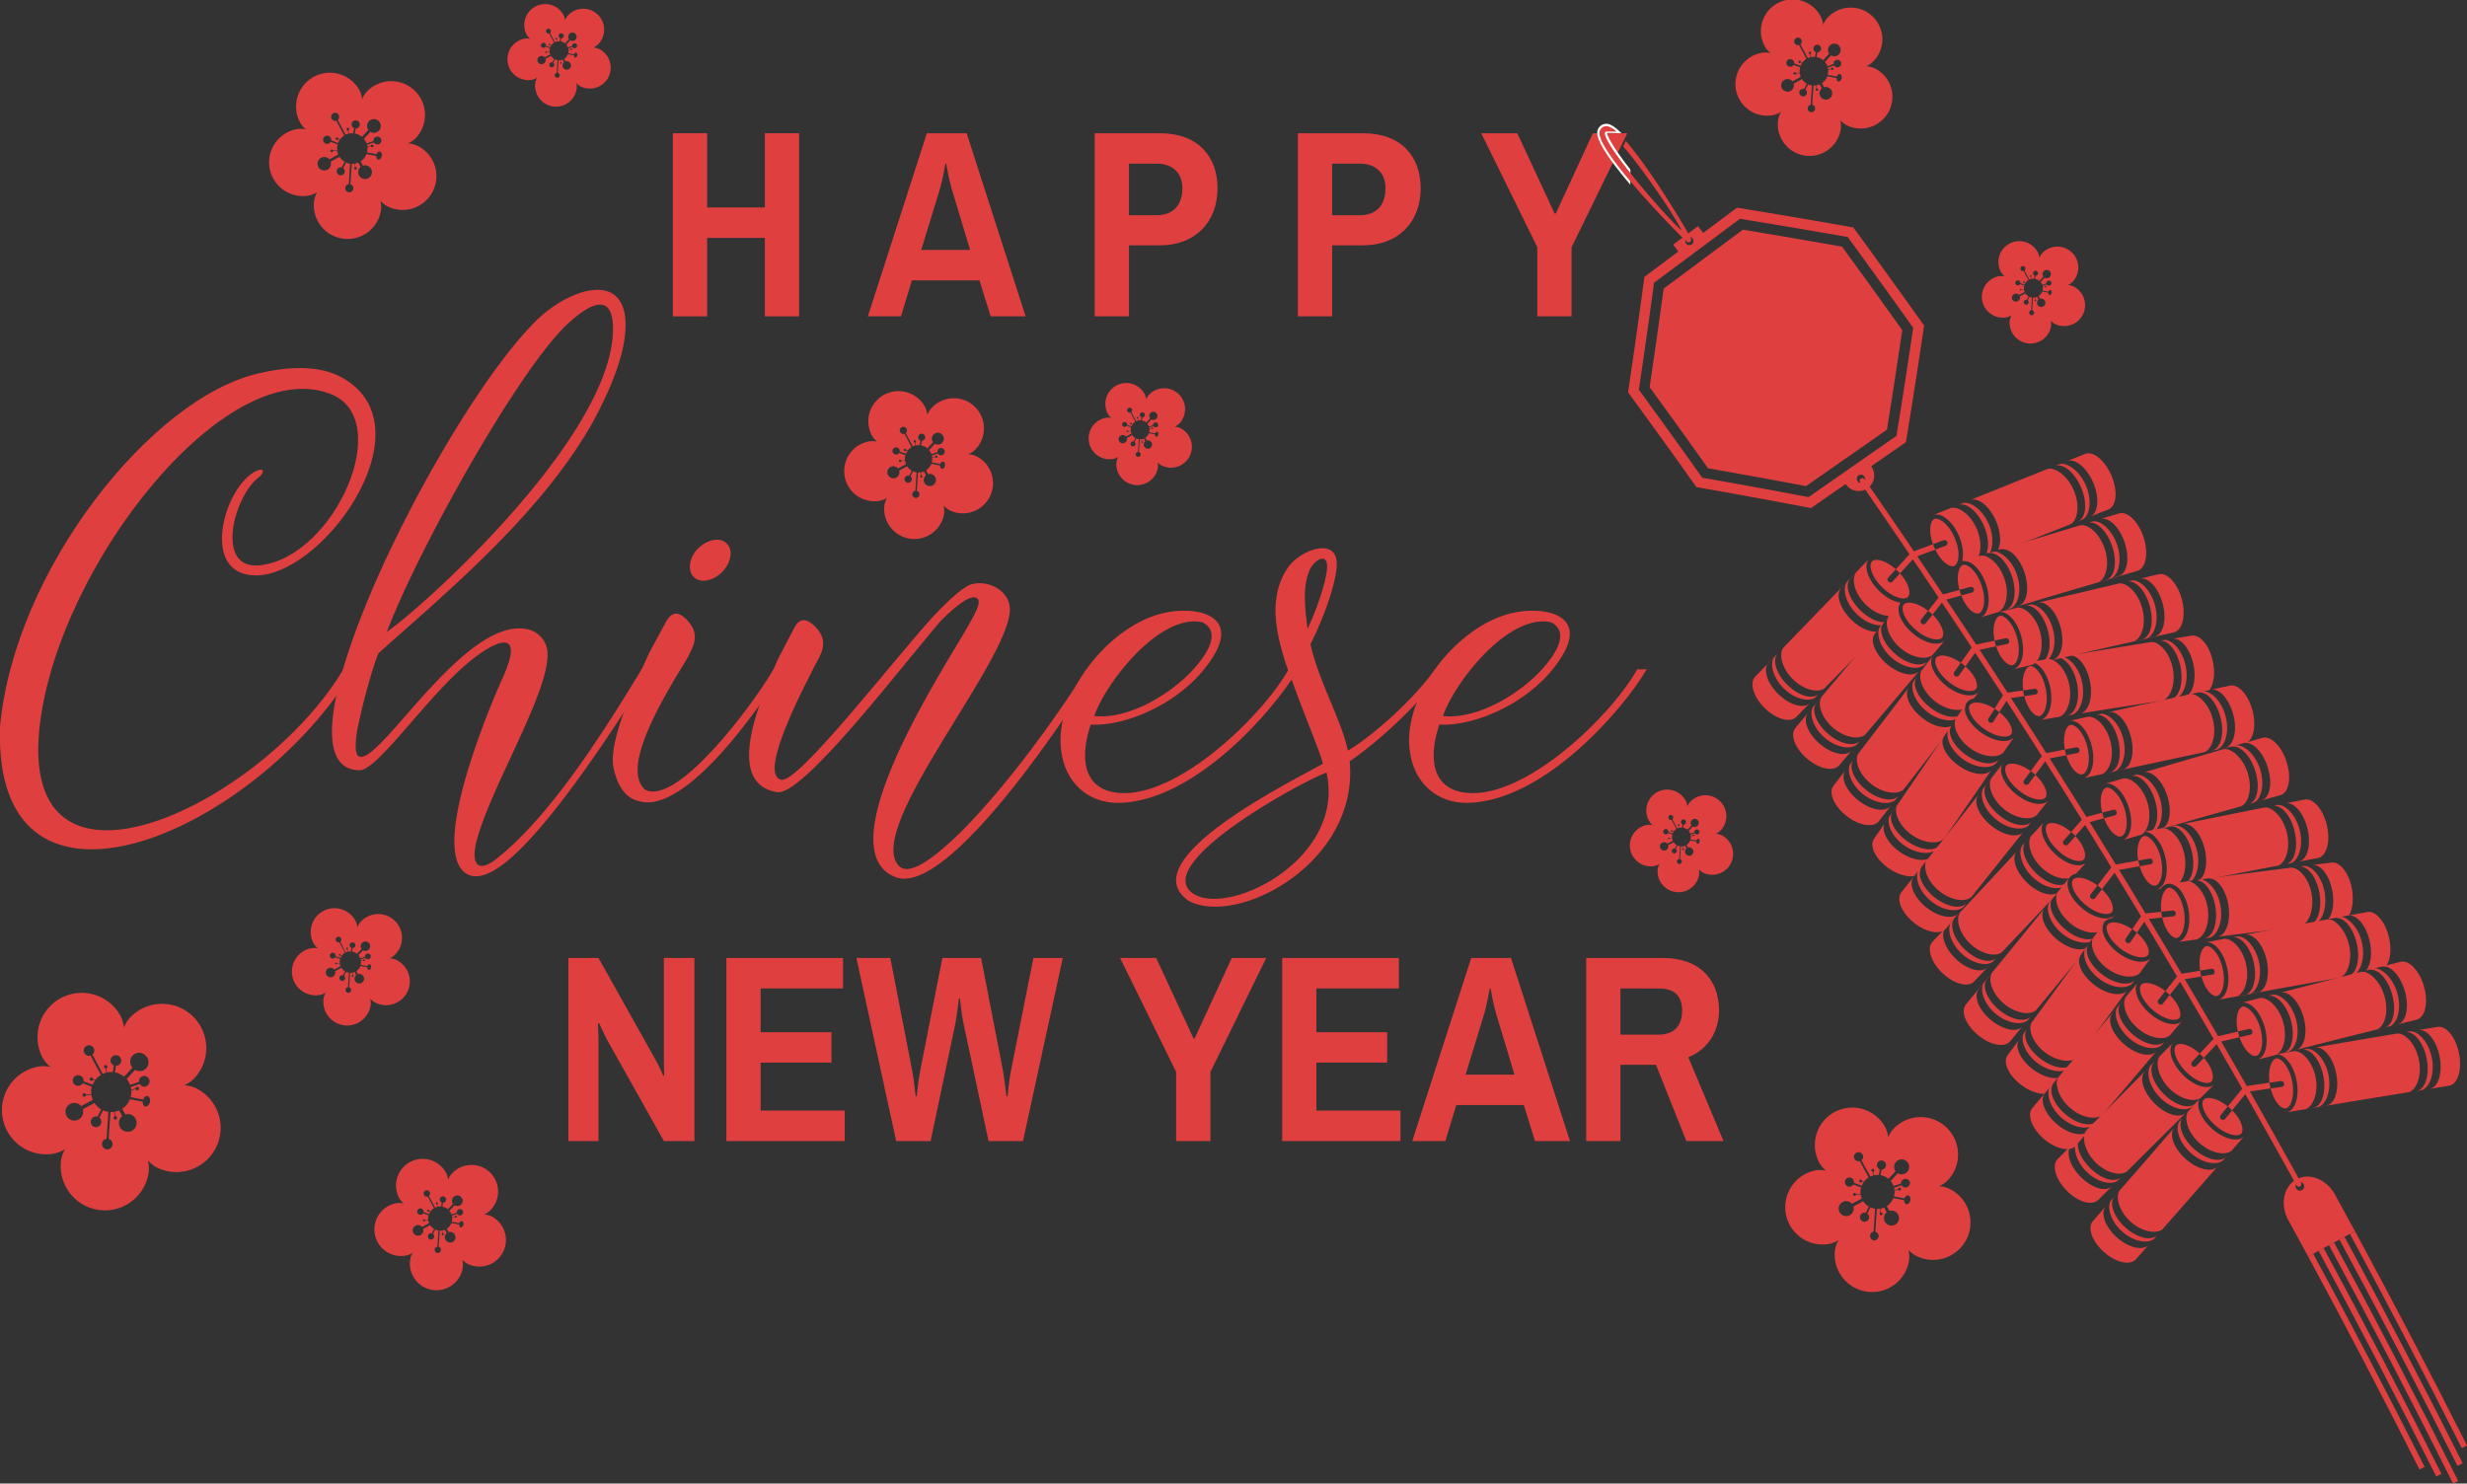 <svg xmlns="http://www.w3.org/2000/svg" xmlns:xlink="http://www.w3.org/1999/xlink" width="1080" height="649.54" viewBox="0 0 1080 649.54"><rect x="0" y="0" width="1080" height="649.54" fill="#333333" stroke="none"/><defs><clipPath id="clip-path"><path d="M773.5 209.22s0 0 0 0z" fill="none"/></clipPath></defs><g id="Слой_2" data-name="Слой 2"><g id="set08_539644210"><g id="set08_539644210-2" data-name="set08_539644210"><path d="M290.65 499.6l-24.78-44.18c-.93-1.63-3.62-7.48-3.62-7.48l-.47.35s.24 4.56.24 6.67V499.6H248.81V419.42H262l24.77 44.19a74.4 74.4.0 0 1 3.63 7.48l.35-.36s-.12-5.37-.12-6.66V419.42H304V499.6z" fill="#e03f3f"/><path d="M318 499.6V419.42h51.07v13.33H333v19.17h31v13.32H333v21h36.81V499.6z" fill="#e03f3f"/><path d="M447.84 499.6H432.77L421.9 448.53c-.94-4.09-1.64-11.34-1.64-11.34h-.47s-.93 7.95-1.63 11.34L407.4 499.6H392.33l-17.42-80.18h14.85l9.58 49.33c.7 3.5 1.52 11.22 1.52 11.22h.47s.81-7.83 1.52-11.22l9.7-49.33h16.94l9.59 49.33c.58 3.15 1.52 11.22 1.52 11.22h.47s.7-7.25 1.51-11.22l9.82-49.33h12.86z" fill="#e03f3f"/><path d="M529.89 469.33V499.6h-15V469.33l-24.54-49.91h15.78l16.36 35.19H523l16.25-35.19h15.07z" fill="#e03f3f"/><path d="M561.32 499.6V419.42H612.4v13.33H576.28v19.17h31v13.32h-31v21H613.1V499.6z" fill="#e03f3f"/><path d="M687.31 499.6H672l-4.91-15.78H637.52l-4.79 15.78H618.24l25.83-80.18h17.41zm-35.18-66.73a107.6 107.6.0 0 1-2.34 10.87l-8.18 26.76H663l-8.06-26.76a100.33 100.33.0 0 1-2.34-10.87z" fill="#e03f3f"/><path d="M709.4 466.18V499.6h-15V419.42H728c16.25.0 24.55 9.71 24.55 22.91.0 9.7-5.15 17.18-13.45 20.57l15.43 36.7H738.27l-13.33-33.42zm0-33.43V453h16.48c7.24.0 10.52-4 10.52-10.64.0-5.84-3-9.58-9.94-9.58z" fill="#e03f3f"/><path d="M998.3 348.14q-34.66 9.69-69.19 19.73h0c3.69-1.07 5-7.47 2.86-14.3s-6.85-11.47-10.53-10.37v0h0c2.72-.81 5.44-1.6 8.16-2.4 3.59-.44 8.47 3.95 10.47 10.41s.42 12.8-2.86 14.31l3.3-.95c3.69-1.07 5-7.48 2.86-14.32s-6.68-11.32-10.33-10.47l2.07-.61c3.58-.41 8.45 4 10.46 10.44s.41 12.82-2.86 14.32L946 363c3.69-1.06 5-7.48 2.85-14.33s-6.66-11.32-10.31-10.49q17.48-5.16 35-10.23c3.59-.39 8.48 4.08 10.5 10.59s.44 12.93-2.84 14.42l3.31-.93c3.7-1 5-7.5 2.83-14.43-2.1-6.78-6.71-11.46-10.37-10.65l2-.59c3.6-.39 8.5 4.09 10.53 10.62s.44 12.94-2.84 14.43l3.31-.93c3.7-1 5-7.5 2.83-14.44s-6.77-11.54-10.44-10.66l8.08-2.34c3.7-1.06 8.47 3.71 10.63 10.66S1002 347.11 998.3 348.14z" fill="#e03f3f"/><path d="M912 340.75h0z" fill="#e03f3f"/><path d="M912 340.74q33.71-7.42 67.58-14.43a4.79 4.79.0 0 0-.66.0l3.3-.95a3.67 3.67.0 0 1 1.36-.13c3-1.73 4.14-7.44 2.62-13.73-1.71-7.06-6.17-12.13-9.94-11.32-2.74.58-5.47 1.18-8.2 1.77 3.72-.58 8 4.41 9.72 11.32s0 13.38-3.78 14.16l-3.37.7c3.39-1.26 5.4-7.47 3.78-14.16s-6.21-11.39-9.83-11.27l-2.06.45c3.7-.51 8 4.44 9.64 11.3 1.71 7 0 13.37-3.77 14.15l-3.37.71c3.38-1.27 5.39-7.47 3.77-14.15s-6.18-11.36-9.8-11.25q-17.85 3.85-35.65 7.83c3.68-.52 7.94 4.36 9.59 11.14 1.69 7 0 13.27-3.78 14.08l-3.36.73c3.37-1.29 5.38-7.46 3.78-14.08s-6.17-11.23-9.78-11.08l-2.07.46c3.69-.55 8 4.32 9.61 11.11 1.69 7 0 13.26-3.78 14.08l-3.35.73c3.37-1.29 5.38-7.46 3.77-14.07s-6.18-11.24-9.79-11.06c-2.78.63-5.56 1.23-8.33 1.86h0v0c3.76-.85 8.19 4.09 9.88 11S915.79 339.91 912 340.74z" fill="#e03f3f"/><path d="M930.08 354.13c2 6.61.54 11.47-1.44 12.05s-5.42-2.24-7.56-7.93l4.68-1.24a1.21 1.21.0 0 0 .87-.88 1.31 1.31.0 0 0 0-.68 1.29 1.29.0 0 0-1.56-.91l-4.76 1.26c-1.56-6-.14-10.38 1.72-10.93S928 347.52 930.08 354.13z" fill="#e03f3f"/><path d="M920.3 355.8c.1.36.2.74.32 1.11s.3.91.46 1.34l-7.44 2-1 .28c-.37-.58-.75-1.15-1.12-1.72-.12-.18-.24-.36-.35-.55l1.08-.29 1.07-.28z" fill="#e03f3f"/><path d="M959.61 386.32l-1.74.35a4.43 4.43.0 0 0 1.1-.61 4.57 4.57.0 0 0-1.13-.24 4.17 4.17.0 0 1-2.22 1.3l-3.25.66h0l7.25-1.44z" fill="#e03f3f"/><path d="M959.62 373.11c1.21 5.35.43 10.27-1.69 12.62l1.68-.22c2.31-2.37 3.48-7.45 2.26-12.86-1.5-6.62-6.07-11.42-9.69-11.24l-2.2.45C953.73 361.15 958.05 366.16 959.62 373.11z" fill="#e03f3f"/><path d="M965.24 372c1.38 6.12.17 11.68-2.67 13.49a3.69 3.69.0 0 1 .56.19l1.61-.32a4.74 4.74.0 0 0-1.53-.31l3.41-.46a4.22 4.22.0 0 1 1.5.09q23.25-4.61 46.58-9c3.79-.72 5.59-7 4-14.13s-6-12.23-9.77-11.49l-8.37 1.65c3.77-.66 8.1 4.44 9.68 11.47s-.21 13.39-4 14.11l-3.38.64c3.41-1.2 5.52-7.39 4-14.1s-6.09-11.58-9.72-11.44l-2.23.44c3.76-.7 8.12 4.4 9.7 11.44s-.21 13.37-4 14.1l-3.38.65c3.41-1.22 5.51-7.39 4-14.1s-6.11-11.58-9.75-11.41q-18 3.58-36 7.28C959.3 359.94 963.66 365 965.24 372z" fill="#e03f3f"/><path d="M938.28 364.29h0z" fill="#e03f3f"/><path d="M944 389.47z" fill="#e03f3f"/><path d="M944 389.46l2-.4a4.68 4.68.0 0 1 3.14-2.13 4.6 4.6.0 0 1 3.15.83c3.34-1.31 5.4-7.39 3.91-14s-6-11.4-9.67-11.22l-8.26 1.71c3.77-.79 8.13 4.22 9.7 11.19S947.79 388.7 944 389.46z" fill="#e03f3f"/><path d="M956.11 399c1.07 6.82-1.15 11.38-3.2 11.65-1.9.25-5-3-6.34-8.95l4.82-.51a1.24 1.24.0 0 0 1-.74 1.35 1.35.0 0 0 .09-.67 1.32 1.32.0 0 0-1.42-1.14l-4.9.53c-.67-6.16 1.38-10.24 3.31-10.51S955 392.18 956.11 399z" fill="#e03f3f"/><path d="M946.16 399.17c0 .38.09.76.15 1.15s.16.94.26 1.38l-7.09.78-.83.09-1.46-2.42.83-.09.83-.09z" fill="#e03f3f"/><path d="M1021.16 390.75c.75 4.82.0 9.18-1.8 11.65l2.9-.53a5 5 0 0 1 3.89 1.17 5 5 0 0 0 1.09-.82 5.33 5.33.0 0 0-2.72-.76l3.39-.62c.13.0.27.0.4.0 1.49-2.54 2.1-6.61 1.41-11.08-1.1-7.15-5.14-12.58-9-12.11l-8.47 1.06C1016.08 378.29 1020.06 383.67 1021.16 390.75z" fill="#e03f3f"/><path d="M949.14 386.94h0z" fill="#e03f3f"/><path d="M1019.29 402.51a4.6 4.6.0 0 1-3.1 2l-3.42.4c3.49-1 6-6.95 5-13.73s-5.29-11.94-8.93-12.06l-2.25.28c3.81-.42 7.8 5 8.9 12.05s-1.13 13.28-5 13.74l-3.42.41c3.48-1 6-7 5-13.73s-5.32-11.95-9-12q-18.24 2.31-36.43 4.74c3.82-.5 7.83 4.82 8.93 11.88s-1.13 13.19-4.95 13.68l-3.41.44c3.47-1 6-7 4.95-13.67s-5.28-11.79-8.92-11.87l-2.22.3c3.8-.43 7.77 4.85 8.86 11.86s-1.12 13.18-4.94 13.67l-3.42.44c3.48-1 6-7 5-13.66s-5.27-11.76-8.9-11.84l-8.37 1.14c3.82-.53 7.83 4.76 8.93 11.8s-1.12 13.15-4.94 13.65h0q34.56-4.56 69.3-8.62A6.16 6.16.0 0 0 1019.29 402.51z" fill="#e03f3f"/><path d="M973.09 424.24c1.42 6.77-.55 11.45-2.58 11.83s-5.19-2.75-6.78-8.61l4.78-.78a1.23 1.23.0 0 0 1-.79 1.17 1.17.0 0 0 0-.67 1.3 1.3.0 0 0-1.47-1.07l-4.86.8c-1-6.14.84-10.33 2.75-10.7S971.67 417.47 973.09 424.24z" fill="#e03f3f"/><path d="M963.18 425q.09.56.21 1.14c.1.47.21.93.34 1.37l-8.52 1.39-.8.13c-.47-.78-.93-1.57-1.4-2.36l.8-.13.8-.14z" fill="#e03f3f"/><path d="M1005.26 516.39c-5.63 3.11-7.17 11.08-3.48 17.81q4.35 7.95 8.67 15.93l20.49-11.1q-4.35-8-8.73-16C1018.49 516.22 1010.89 513.27 1005.26 516.39zm2.56 4.63a1.89 1.89.0 1 1 .69-2.54A1.86 1.86.0 0 1 1007.82 521z" fill="#e03f3f"/><path d="M1006.93 519.41h0a1.18 1.18.0 0 1-1.6-.49 3583.17 3583.17.0 0 0-191-307.77 1.1 1.1.0 0 1 .25-1.53l.14-.1a1.1 1.1.0 0 1 1.53.3 3578.88 3578.88.0 0 1 191.1 308A1.19 1.19.0 0 1 1006.93 519.41z" fill="#e03f3f"/><path d="M1076.17 648.41l-2.26 1.13q-26.31-52.63-54.33-104.36l2.23-1.2Q1049.85 595.73 1076.17 648.41z" fill="#e03f3f"/><path d="M1078.1 640.65l-2.27 1.14q-25.07-49.95-51.68-99.08l2.23-1.21Q1053 590.66 1078.1 640.65z" fill="#e03f3f"/><path d="M1080 632.89l-2.26 1.14q-23.84-47.26-49-93.79l2.23-1.21Q1056.16 585.57 1080 632.89z" fill="#e03f3f"/><path d="M1066.55 646.45l2.27-1.14q-25-49.84-51.57-98.86l-2.23 1.21Q1041.54 596.64 1066.55 646.45z" fill="#e03f3f"/><path d="M1059.19 643.37l2.26-1.14q-23.7-47-48.77-93.31l-2.23 1.21Q1035.5 596.38 1059.19 643.37z" fill="#e03f3f"/><path d="M846.2 225.55v0h0z" fill="#e03f3f"/><path d="M855.78 235.64c2.67 6.4 1.63 11.39-.28 12.15s-5.6-1.7-8.27-7.17l4.53-1.69a1.26 1.26.0 0 0 .71-1.64 1.29 1.29.0 0 0-1.64-.76l-4.61 1.72c-2.12-5.85-1.13-10.34.66-11.07S853.1 229.24 855.78 235.64z" fill="#e03f3f"/><path d="M875 268h0z" fill="#e03f3f"/><path d="M955.23 262.57c-1.82-7-6.37-12-10.13-11.17l-8.17 1.91c3.71-.64 8.12 4.28 9.9 11.16s.21 13.38-3.55 14.22l-3.36.76c3.37-1.32 5.28-7.56 3.55-14.22s-6.38-11.3-10-11.12l-2.05.48c3.69-.56 8.05 4.32 9.82 11.15 1.81 7 .21 13.37-3.55 14.21l-3.36.76c3.36-1.32 5.27-7.56 3.55-14.21s-6.37-11.26-10-11.09q-17.79 4.14-35.52 8.39c3.68-.57 8 4.24 9.76 11 1.8 6.94.19 13.26-3.56 14.14l-3.34.78c3.35-1.34 5.26-7.55 3.55-14.14s-6.34-11.13-9.94-10.92l-2.08.49c3.69-.61 8 4.2 9.79 11 1.8 6.93.19 13.26-3.55 14.13l-3.35.79c3.35-1.34 5.26-7.55 3.55-14.13s-6.36-11.14-10-10.9c-2.75.66-5.51 1.31-8.25 2 3.73-.91 8.25 4 10 10.87s.19 13.22-3.55 14.1h0q35-8.28 70.24-16.14C955.44 276 957 269.6 955.23 262.57z" fill="#e03f3f"/><path d="M883.07 279.31c1.74 6.69.0 11.45-2 11.93-1.86.44-5.32-2.5-7.19-8.28l4.74-1a1.23 1.23.0 0 0 .92-.84 1.38 1.38.0 0 0 0-.67 1.3 1.3.0 0 0-1.52-1l-4.82 1c-1.27-6.08.35-10.35 2.24-10.81S881.32 272.61 883.07 279.31z" fill="#e03f3f"/><path d="M873.2 280.48c.08.37.17.74.27 1.13s.25.92.39 1.35l-8.43 1.8-.8.17-1.51-2.3.8-.17.79-.17z" fill="#e03f3f"/><path d="M938.45 235.33c-2.24-6.92-7.07-11.65-10.76-10.55l-8.05 2.42c3.66-.9 8.37 3.75 10.56 10.55s1 13.37-2.68 14.45l-3.3 1c3.27-1.52 4.8-7.89 2.68-14.44s-7-10.93-10.64-10.51l-2 .62c3.66-.84 8.31 3.79 10.49 10.53 2.23 6.9 1 13.37-2.68 14.44l-3.3 1c3.27-1.53 4.8-7.89 2.69-14.43s-7-10.89-10.63-10.48q-17.47 5.23-34.91 10.58c3.64-.85 8.27 3.71 10.43 10.38 2.2 6.83 1 13.26-2.7 14.36l-3.29 1c3.26-1.54 4.79-7.87 2.7-14.35s-7-10.76-10.58-10.32l-2.06.63c3.65-.87 8.29 3.67 10.45 10.35s1 13.25-2.7 14.35l-3.29 1c3.26-1.55 4.8-7.87 2.7-14.34s-7-10.76-10.59-10.3l-8.14 2.5h0v0c3.67-1.13 8.46 3.46 10.66 10.26s1 13.21-2.7 14.32h0q34.43-10.39 69-20.44C939.46 248.73 940.68 242.25 938.45 235.33z" fill="#e03f3f"/><path d="M859 245.62a5.26 5.26.0 0 1 4.24 1l6.92-2.75h0l-.89.36a4.86 4.86.0 0 0 .64-.48 7.3 7.3.0 0 0-.84-.33 4.15 4.15.0 0 1-1.93 1.65L864 246.32c3.11-1.82 4.1-8.27 1.48-14.56s-7.9-10.17-11.42-9.37l-7.82 3.16c3.56-1.44 8.7 2.73 11.46 9.34C859.32 238.86 859.73 242.8 859 245.62z" fill="#e03f3f"/><path d="M874.16 241.62a4.55 4.55.0 0 1-.86.84l.2.09 1.57-.63A6.45 6.45.0 0 0 874.16 241.62z" fill="#e03f3f"/><path d="M873.92 228.36c2 4.85 2.21 9.64.77 12.42l.92-.29a4.39 4.39.0 0 1 2.74.13q22.29-8.84 44.64-17.56c3.58-1.4 4.23-8 1.42-14.72s-8-11-11.57-9.61L905 201.87c3.57-1.28 8.66 3 11.43 9.61s2.15 13.3-1.43 14.7l-3.2 1.25c3.12-1.81 4.1-8.32 1.44-14.69s-8-10.33-11.49-9.57l-2 .8c3.55-1.22 8.62 3 11.37 9.61s2.14 13.28-1.44 14.68l-3.19 1.25c3.12-1.81 4.1-8.31 1.44-14.67s-7.94-10.3-11.47-9.55q-16.94 6.77-33.82 13.61C866.18 217.68 871.2 221.84 873.92 228.36z" fill="#e03f3f"/><path d="M868.62 230.48c1.89 4.53 2.17 9 1 11.84l.5-.15a4.16 4.16.0 0 1 1.05-.15c1.46-2.88 1.52-7.68-.45-12.39-2.61-6.25-7.89-10.17-11.41-9.39l-2 .82C860.86 219.8 865.89 224 868.62 230.48z" fill="#e03f3f"/><path d="M867.56 256.5c2.13 6.58.67 11.46-1.3 12.05s-5.45-2.17-7.66-7.84l4.67-1.29a1.21 1.21.0 0 0 .86-.89 1.27 1.27.0 0 0 0-.67 1.29 1.29.0 0 0-1.58-.9l-4.74 1.31c-1.63-6-.26-10.37 1.59-10.94S865.43 249.91 867.56 256.5z" fill="#e03f3f"/><path d="M857.8 258.27q.15.54.33 1.11c.15.46.31.91.47 1.33l-7.68 2.13-.77.22c-.49-.75-1-1.5-1.49-2.25l.76-.21.77-.21z" fill="#e03f3f"/><path d="M893.07 315.24h0z" fill="#e03f3f"/><path d="M895.63 301.77c1.28 6.78-.79 11.41-2.83 11.74-1.89.31-5.14-2.85-6.62-8.73l4.81-.68a1.23 1.23.0 0 0 1-.77 1.35 1.35.0 0 0 .06-.67 1.3 1.3.0 0 0-1.45-1.09l-4.88.69c-.86-6.15 1-10.29 3-10.61S894.34 295 895.63 301.77z" fill="#e03f3f"/><path d="M885.69 302.26c0 .37.11.75.19 1.14s.19.94.3 1.38l-7.06 1-.83.12-1.53-2.37.83-.11.82-.12z" fill="#e03f3f"/><g clip-path="url(#clip-path)"><path d="M773.5 209.2 773.52 209.21V209.22L773.5 209.2z" fill="#fffdfa"/><path d="M773.52 209.18v0V209.21L773.5 209.2V209.18H773.52z" fill="#fffdfa"/></g><path d="M893.12 315.24q34.08-5.6 68.32-10.73a5.24 5.24.0 0 0-2.53-.57l3.36-.73a4.55 4.55.0 0 1 3.11.55 4.64 4.64.0 0 0 1.08-.7 4.69 4.69.0 0 0-2-.33l2.8-.6c1.81-2.48 2.53-7 1.6-12-1.34-7.12-5.54-12.41-9.36-11.82l-8.43 1.33c3.79-.51 7.94 4.74 9.26 11.78s-.71 13.32-4.52 13.9l-3.41.51c3.45-1.07 5.79-7.14 4.52-13.89s-5.67-11.76-9.32-11.76l-2.24.35c3.8-.54 8 4.7 9.29 11.76s-.71 13.31-4.52 13.89l-3.41.52c3.45-1.08 5.79-7.15 4.52-13.88s-5.69-11.77-9.34-11.74Q923.79 284 905.68 287c3.8-.63 8 4.56 9.31 11.59s-.71 13.22-4.51 13.83l-3.4.54c3.44-1.1 5.77-7.14 4.51-13.82s-5.65-11.61-9.29-11.57l-2.21.37c3.78-.56 7.92 4.6 9.24 11.57s-.71 13.21-4.51 13.82l-3.4.55c3.44-1.1 5.77-7.15 4.51-13.81s-5.64-11.58-9.27-11.55c-2.8.47-5.59.93-8.38 1.41h.05c3.79-.65 8 4.51 9.3 11.52S896.92 314.61 893.12 315.24z" fill="#e03f3f"/><path d="M913.83 327.13c1.63 6.71-.19 11.46-2.21 11.9s-5.28-2.59-7-8.39l4.75-.93a1.2 1.2.0 0 0 .93-.82 1.31 1.31.0 0 0-1.47-1.69l-4.84.94c-1.18-6.09.52-10.34 2.42-10.77S912.19 320.41 913.83 327.13z" fill="#e03f3f"/><path d="M903.94 328.14c.08.37.16.75.25 1.13s.24.93.38 1.37l-8.47 1.66-.8.16-1.47-2.32.8-.16.79-.16z" fill="#e03f3f"/><path d="M925.86 400.46v0h0z" fill="#e03f3f"/><path d="M946 375.88c1.53 6.74-.37 11.45-2.39 11.86s-5.24-2.66-6.92-8.5l4.77-.85a1.22 1.22.0 0 0 .94-.81 1.26 1.26.0 0 0 0-.67 1.28 1.28.0 0 0-1.48-1l-4.85.86c-1.09-6.11.68-10.33 2.58-10.73S944.51 369.13 946 375.88z" fill="#e03f3f"/><path d="M936.14 376.73c.06.38.14.75.22 1.14s.23.93.36 1.37l-9.29 1.67L926 378.56z" fill="#e03f3f"/><path d="M981.29 439.07h0z" fill="#e03f3f"/><path d="M1061.21 432.09c-1.94-7-6.56-11.95-10.29-11l-8.15 2.08c3.7-.76 8.2 4.1 10.1 11s.45 13.43-3.28 14.35l-3.34.83c3.33-1.39 5.13-7.7 3.29-14.34s-6.58-11.23-10.19-11l-2.07.53c3.68-.7 8.15 4.13 10 11s.44 13.41-3.29 14.34l-3.33.83c3.33-1.39 5.12-7.69 3.29-14.33s-6.57-11.2-10.17-10.93q-17.68 4.52-35.32 9.12c3.68-.71 8.11 4 10 10.82s.42 13.29-3.31 14.24l-3.32.85c3.32-1.41 5.12-7.67 3.3-14.24s-6.53-11.06-10.13-10.77l-2.09.55c3.68-.74 8.13 4 10 10.79s.42 13.29-3.3 14.23l-3.32.85c3.32-1.4 5.12-7.66 3.3-14.22s-6.55-11.07-10.14-10.75l-8.19 2.14c3.72-1 8.3 3.81 10.21 10.71s.41 13.25-3.31 14.2h-.05q34.83-8.94 69.79-17.53C1061.66 445.54 1063.15 439.11 1061.21 432.09z" fill="#e03f3f"/><path d="M1037.49 412.44c1.1 5.27.33 10.09-1.7 12.49l1.26-.32a4.71 4.71.0 0 1 3.46.61l1.23-.22a3.9 3.9.0 0 0 .67-.18 5.57 5.57.0 0 0-3.14-.77l3.33-.85a3.94 3.94.0 0 1 1.87.0c1.87-2.48 2.56-7.15 1.49-12.25-1.48-7.11-5.79-12.32-9.58-11.64l-8.4 1.53C1031.76 400.23 1036 405.39 1037.49 412.44z" fill="#e03f3f"/><path d="M970.87 437.79q32.64-6.1 65.43-11.83a5.83 5.83.0 0 0-1.13-.39 4 4 0 0 1-1.9.91l-3.39.6c3.42-1.16 5.62-7.3 4.22-14s-5.91-11.66-9.55-11.58l-2.23.41c3.77-.64 8 4.52 9.52 11.58s-.43 13.36-4.22 14l-3.39.6c3.42-1.16 5.62-7.3 4.22-14s-5.93-11.67-9.57-11.56q-18 3.31-36.06 6.73c3.78-.71 8.06 4.4 9.53 11.41s-.43 13.26-4.22 14l-3.38.62c3.42-1.18 5.62-7.29 4.22-13.95s-5.89-11.52-9.51-11.39l-2.2.42c3.76-.65 8 4.42 9.46 11.39s-.43 13.25-4.22 13.95l-3.38.62c3.41-1.18 5.62-7.29 4.22-13.94s-5.88-11.48-9.5-11.37l-8.32 1.6h0c3.78-.73 8.06 4.35 9.52 11.33S974.65 437.08 970.87 437.79z" fill="#e03f3f"/><path d="M970.82 437.8h0z" fill="#e03f3f"/><path d="M989.54 450.28c1.84 6.68.18 11.49-1.81 12s-5.36-2.4-7.32-8.16l4.72-1.09a1.23 1.23.0 0 0 .9-.86 1.27 1.27.0 0 0 0-.67 1.3 1.3.0 0 0-1.54-1l-4.78 1.11c-1.38-6.06.17-10.38 2-10.87S987.69 443.61 989.54 450.28z" fill="#e03f3f"/><path d="M979.72 451.64c.08.37.17.75.28 1.13s.27.92.41 1.35l-8.53 2-1.41-2.31z" fill="#e03f3f"/><path d="M982.52 497.43v0h0z" fill="#e03f3f"/><path d="M981.22 496.27c-1.36 1.55-6.38.91-11.49-3.64s-6.4-9.5-5.06-11.07 5.8-1 10.62 2.86l-3.11 3.81a1.29 1.29.0 0 0 .18 1.8 1.31 1.31.0 0 0 .61.28 1.24 1.24.0 0 0 1.16-.43l3.06-3.75C981.47 490.41 982.47 494.82 981.22 496.27z" fill="#e03f3f"/><path d="M981.79 476.42l1.36 2.39-6 7.32c-.32-.32-.66-.65-1-1s-.59-.51-.88-.74Q978.55 480.43 981.79 476.42z" fill="#e03f3f"/><path d="M1076.54 461.39c-1.37-7.14-5.59-12.43-9.4-11.8l-8.42 1.39c3.79-.55 8 4.69 9.32 11.76s-.63 13.38-4.44 14l-3.4.54c3.44-1.1 5.74-7.21 4.44-14s-5.72-11.77-9.36-11.74l-2.24.37c3.79-.58 8 4.65 9.34 11.74s-.64 13.36-4.44 14l-3.4.55c3.44-1.11 5.74-7.22 4.44-14s-5.74-11.78-9.39-11.73q-18.09 3-36.16 6.15c3.79-.65 8 4.53 9.35 11.57s-.64 13.26-4.44 13.89l-3.39.57c3.43-1.12 5.73-7.2 4.44-13.89s-5.71-11.61-9.34-11.55l-2.2.39c3.77-.59 7.93 4.55 9.28 11.54s-.65 13.25-4.44 13.89l-3.39.57c3.43-1.13 5.73-7.2 4.44-13.88s-5.69-11.58-9.32-11.52c-2.78.48-5.57 1-8.35 1.46h0c3.78-.68 8 4.48 9.34 11.49s-.65 13.22-4.44 13.86h0q35.49-6 71.13-11.64C1075.91 474.78 1077.91 468.52 1076.54 461.39z" fill="#e03f3f"/><path d="M1003.46 473.49c1.31 6.8-.74 11.45-2.77 11.79s-5.15-2.83-6.65-8.72l4.8-.7a1.21 1.21.0 0 0 1-.78 1.36 1.36.0 0 0 .07-.67 1.31 1.31.0 0 0-1.46-1.09l-4.87.72c-.89-6.15 1-10.32 2.92-10.65S1002.14 466.7 1003.46 473.49z" fill="#e03f3f"/><path d="M993.54 474c.05.37.12.75.19 1.14s.2.93.31 1.38l-9.34 1.37-1.36-2.39C986.74 475 990.14 474.53 993.54 474z" fill="#e03f3f"/><path d="M912.24 376.29c-1.41 1.5-6.41.68-11.38-4s-6.09-9.72-4.69-11.23 5.84-.81 10.54 3.23l-3.25 3.69a1.29 1.29.0 0 0 .12 1.8 1.38 1.38.0 0 0 .6.31 1.26 1.26.0 0 0 1.18-.39l3.2-3.64C912.69 370.45 913.54 374.89 912.24 376.29z" fill="#e03f3f"/><path d="M913 357.11l.34.56c.35.59.69 1.18 1 1.76l-.69.8L908.56 366c-.32-.33-.65-.67-1-1s-.57-.53-.85-.77l4.78-5.46.73-.84z" fill="#e03f3f"/><path d="M913.5 377.5v0h0z" fill="#e03f3f"/><path d="M916.83 411.46l1.35-1.64a4.28 4.28.0 0 1-2 1.15 4.26 4.26.0 0 0-.32 1.1A4.41 4.41.0 0 0 916.83 411.46z" fill="#e03f3f"/><path d="M871.51 446.51c-5.34-4.46-7.7-10.45-5.26-13.41l2.17-2.65c-1.86 3.1.2 9.19 5.28 13.43s11.29 5.14 14 2.83l1.34-1.61c-2.58 2.66-8.7 1.37-13.91-3s-7.72-10.47-5.29-13.43l2.18-2.65c-1.86 3.1.21 9.19 5.29 13.44s11.29 5.15 14 2.85q9.54-11.49 19-23a3.91 3.91.0 0 1 .57-1.18l2-2.78a4.93 4.93.0 0 0-.44 1.36c.35-.42.7-.83 1-1.25a3.84 3.84.0 0 1 .1-.51c-2.92 1.7-8.36.26-13.1-3.69-5.4-4.51-7.83-10.56-5.41-13.54l2.15-2.67c-1.83 3.12.29 9.27 5.43 13.55 4.19 3.5 9.2 4.76 12.36 3.79l1-1.37c-3.06.81-7.75-.73-11.91-4.19-5.41-4.51-7.84-10.57-5.43-13.56l2.16-2.67c-1.84 3.13.3 9.28 5.44 13.57s11.41 5.21 14.12 2.87a4.66 4.66.0 0 1 .74-3.16 4.73 4.73.0 0 1 3.33-1.79l1.31-1.6c-2.43 3-8.79 1.69-14.21-2.83s-7.88-10.59-5.47-13.59v0h0q-22.55 28-45.4 55.68c-2.44 3-.09 8.94 5.24 13.39s11.63 5.7 14.1 2.76c1.78-2.13 3.55-4.28 5.33-6.41C882.91 452.16 876.75 450.88 871.51 446.51z" fill="#e03f3f"/><path d="M940.34 418.15c-1.21 1.67-6.26 1.46-11.75-2.64s-7.17-8.93-6-10.61 5.68-1.52 10.81 1.93l-2.77 4.08a1.31 1.31.0 0 0 .33 1.78 1.38 1.38.0 0 0 .63.23 1.24 1.24.0 0 0 1.12-.53l2.73-4C940.09 412.28 941.47 416.6 940.34 418.15z" fill="#e03f3f"/><path d="M938.49 399.37l1.45 2.42-.46.69-4 5.9c-.35-.29-.71-.59-1.1-.88l-.94-.67q2.07-3 4.12-6.08l.47-.69z" fill="#e03f3f"/><path d="M818.26 244.57h0v0S818.24 244.58 818.26 244.57z" fill="#e03f3f"/><path d="M836.53 262.59v0h0z" fill="#e03f3f"/><path d="M835.28 261.36c-1.43 1.48-6.42.57-11.31-4.24s-5.92-9.82-4.5-11.3 5.87-.7 10.49 3.42l-3.31 3.63a1.28 1.28.0 0 0 .09 1.8 1.21 1.21.0 0 0 .59.31 1.23 1.23.0 0 0 1.19-.37c1.09-1.18 2.17-2.37 3.26-3.56C835.84 255.55 836.62 260 835.28 261.36z" fill="#e03f3f"/><path d="M846.22 238.25q.19.52.42 1.08c.19.45.39.87.59 1.29l-9.72 3.62L836 242.05z" fill="#e03f3f"/><path d="M837.29 241.21l1.48 2.18-7 7.66c-.31-.34-.63-.68-1-1s-.57-.54-.85-.79z" fill="#e03f3f"/><path d="M865.07 301.64c-1.25 1.64-6.3 1.32-11.7-2.9s-7-9.08-5.75-10.73 5.73-1.38 10.78 2.18q-1.42 2-2.86 4a1.29 1.29.0 0 0 .29 1.78 1.31 1.31.0 0 0 .63.25 1.2 1.2.0 0 0 1.13-.51l2.82-3.93C865 295.78 866.23 300.12 865.07 301.64z" fill="#e03f3f"/><path d="M864.38 281.8l1.52 2.3-.47.66-5 7c-.34-.3-.7-.61-1.08-.9s-.62-.48-.93-.69c1.69-2.35 3.36-4.71 5-7.07l.48-.66z" fill="#e03f3f"/><path d="M796.62 325.64c-5.29-4.53-7.58-10.54-5.11-13.48l2.21-2.62c-1.9 3.08.09 9.19 5.12 13.49s11.25 5.29 14 3l1.38-1.62c-2.6 2.67-8.74 1.31-13.91-3.12s-7.6-10.56-5.13-13.49c.73-.88 1.47-1.75 2.2-2.62-1.89 3.07.11 9.19 5.14 13.5s11.26 5.29 14 3q11.79-13.85 23.53-27.77c-2.59 2.67-8.75 1.29-14-3.18s-7.71-10.65-5.25-13.61L823 274.5c-1.88 3.09.18 9.26 5.27 13.61s11.34 5.36 14.09 3.06l1.38-1.64c-2.58 2.7-8.76 1.31-14-3.17s-7.72-10.67-5.27-13.62l2.19-2.64c-1.87 3.1.19 9.28 5.28 13.63s11.39 5.37 14.13 3l5.44-6.47c-2.47 2.94-8.82 1.58-14.19-3s-7.76-10.69-5.32-13.66v0h0Q809.16 291.3 786 318.7c-2.47 2.93-.19 8.94 5.09 13.46s11.57 5.83 14.07 2.92c1.81-2.12 3.61-4.25 5.43-6.37C808 331.44 801.82 330.09 796.62 325.64z" fill="#e03f3f"/><path d="M851.55 280.31v0h0S851.56 280.3 851.55 280.31z" fill="#e03f3f"/><path d="M823.55 275.9a1 1 0 0 1 0-.17 4.08 4.08.0 0 1-1.09.47 6.52 6.52.0 0 0-.09.91z" fill="#e03f3f"/><path d="M828.16 271.17a4.23 4.23.0 0 1-2.12 1 6.69 6.69.0 0 0 0 .9 4.23 4.23.0 0 0 .62-.37z" fill="#e03f3f"/><path d="M778.49 303.85c-5-4.88-6.83-11-4.15-13.8l2.38-2.45c-2.1 2.93-.55 9.16 4.17 13.8s10.88 6.06 13.79 4c.5-.51 1-1 1.51-1.54-2.76 2.54-8.82.76-13.71-4s-6.84-11.06-4.17-13.81l2.39-2.46c-2.11 2.94-.54 9.18 4.18 13.82s10.89 6.07 13.79 4q10.64-10.82 21.23-21.67a4.35 4.35.0 0 1 1-2.49l.62-.74c-3.11.3-7.42-1.62-11.09-5.24-5-4.93-7-11.15-4.29-13.92l2.37-2.47c-2.09 2.95-.47 9.24 4.3 13.94 3.57 3.51 8 5.21 11.19 4.94a4 4 0 0 1 .55-.9c.11-.14.22-.28.34-.41-3.05.0-7.05-1.89-10.49-5.27-5-4.95-7-11.18-4.3-13.95l2.37-2.47c-2.09 3-.47 9.25 4.32 13.95s11 6.17 13.9 4l.58-.59a5.28 5.28.0 0 1 .71-4.25c-2.86-.39-6.33-2.23-9.37-5.22-5-4.95-7-11.2-4.34-14q-24.84 25.91-49.86 51.59c-2.67 2.75-.81 8.9 4.13 13.76s11.14 6.63 13.83 3.9l5.9-6C789.48 310.43 783.39 308.66 778.49 303.85z" fill="#e03f3f"/><path d="M850.22 279.17c-1.32 1.57-6.36 1-11.57-3.43s-6.6-9.38-5.28-11 5.79-1.12 10.69 2.67q-1.53 1.92-3 3.86a1.28 1.28.0 0 0 .21 1.79 1.24 1.24.0 0 0 .61.27 1.22 1.22.0 0 0 1.16-.45l3-3.8C850.36 273.31 851.45 277.7 850.22 279.17z" fill="#e03f3f"/><path d="M849.91 260l1.5 2.25c-.16.21-.32.42-.49.62L846 269.11c-.33-.32-.68-.63-1-.95s-.59-.49-.89-.72l4.87-6.21.49-.63z" fill="#e03f3f"/><path d="M881.91 322.42v0h0z" fill="#e03f3f"/><path d="M846.27 286.91v0 0z" fill="#e03f3f"/><path d="M866.47 302.68v0 0z" fill="#e03f3f"/><path d="M813.61 350.49c-5.49-4.29-8-10.2-5.7-13.24l2.09-2.71c-1.76 3.15.5 9.17 5.71 13.25s11.46 4.79 14.12 2.39l1.28-1.66c-2.49 2.74-8.65 1.65-14-2.53s-8.05-10.22-5.71-13.26l2.08-2.72c-1.75 3.16.51 9.18 5.73 13.27s11.45 4.79 14.11 2.4q8.71-11.19 17.35-22.44a4 4 0 0 1 .44-.93l1.92-2.85a4.92 4.92.0 0 0-.36 1.18l1-1.28a4.3 4.3.0 0 1 .47-1.47c-3 1.3-8.07.0-12.61-3.59-5.55-4.33-8.17-10.3-5.85-13.36l2.07-2.74c-1.73 3.18.59 9.26 5.86 13.38 4.28 3.35 9.31 4.45 12.44 3.41l.19-.28a2.34 2.34.0 0 0-.09.24 4.64 4.64.0 0 0 1.64-.94c.44-.56.87-1.13 1.3-1.69-2.47 2.78-8.68 1.67-14.09-2.56-5.56-4.34-8.19-10.32-5.87-13.38l2.07-2.74c-1.73 3.18.6 9.27 5.88 13.39 4.63 3.62 10.12 4.63 13.15 3.13a4.41 4.41.0 0 1 .68-2.42 4.65 4.65.0 0 1 3.14-1.88l2.41-3.13c-2.34 3-8.74 2-14.3-2.37s-8.22-10.34-5.91-13.42Q824.63 315.66 802.68 344c-2.34 3 .2 8.94 5.67 13.22s11.81 5.33 14.18 2.31c1.71-2.19 3.41-4.4 5.12-6.59C825.18 355.78 819 354.7 813.61 350.49z" fill="#e03f3f"/><path d="M880.48 321.41c-1.16 1.71-6.22 1.66-11.83-2.26s-7.46-8.7-6.31-10.41 5.64-1.71 10.87 1.58l-2.64 4.16a1.3 1.3.0 0 0 .39 1.77 1.28 1.28.0 0 0 .64.21 1.23 1.23.0 0 0 1.1-.57l2.6-4.09C880 315.55 881.55 319.83 880.48 321.41z" fill="#e03f3f"/><path d="M878 302.7l1.53 2.37-.44.7-3.82 6c-.36-.29-.73-.56-1.13-.84s-.64-.44-1-.64l3.93-6.21.45-.7C877.73 303.17 877.88 302.94 878 302.7z" fill="#e03f3f"/><path d="M896.86 350.24h0v0zm-53.61 47c-5.41-4.38-7.87-10.33-5.48-13.34l2.13-2.68c-1.81 3.13.35 9.19 5.5 13.35s11.37 5 14.07 2.61l1.32-1.64c-2.55 2.7-8.69 1.51-14-2.76s-7.88-10.34-5.5-13.34l2.13-2.69c-1.8 3.13.36 9.2 5.52 13.36s11.37 5 14.07 2.63q11.4-14.18 22.71-28.44c-2.54 2.7-8.69 1.49-14-2.81-5.48-4.42-8-10.43-5.64-13.45l2.12-2.71c-1.79 3.15.44 9.27 5.64 13.47s11.46 5 14.15 2.66l1.32-1.67c-2.52 2.74-8.7 1.53-14.05-2.79s-8-10.44-5.65-13.47l2.11-2.7c-1.78 3.15.45 9.27 5.66 13.48s11.51 5 14.18 2.64c1.75-2.21 3.52-4.42 5.27-6.64-2.39 3-8.77 1.84-14.26-2.6s-8.05-10.46-5.7-13.5v0h0q-22.08 28.39-44.48 56.43c-2.4 3 .05 8.94 5.45 13.31s11.73 5.51 14.15 2.53c1.75-2.16 3.48-4.34 5.23-6.5C854.74 402.68 848.56 401.5 843.25 397.21z" fill="#e03f3f"/><path d="M839.9 381.19a4.83 4.83.0 0 0-.58 1.86 4.52 4.52.0 0 0 1.1-.68 4.5 4.5.0 0 1 .9-3l2.13-2.69a5.08 5.08.0 0 0-.61 2.45l3-4.38c-2.33 2.9-8.56 2.14-14.13-1.76s-8.57-9.77-6.4-12.94l1.95-2.82c-1.59 3.25 1 9.15 6.4 12.94s11.67 4.18 14.21 1.65l1.18-1.7c-2.37 2.84-8.55 2.06-14.09-1.82-5.71-4-8.58-9.79-6.41-12.95l1.94-2.83c-1.58 3.25 1 9.15 6.42 13s11.67 4.18 14.21 1.66q10.37-14.94 20.64-30c-2.36 2.84-8.55 2.05-14.14-1.86-5.76-4-8.7-9.85-6.55-13l1.92-2.85c-1.56 3.27 1.08 9.22 6.56 13.06s11.75 4.21 14.27 1.67l1.19-1.74c-2.33 2.88-8.56 2.1-14.17-1.83-5.77-4-8.72-9.87-6.57-13.06l1.92-2.85c-1.56 3.28 1.09 9.23 6.58 13.07s11.8 4.23 14.3 1.66c1.6-2.35 3.21-4.67 4.8-7-2.17 3.18-8.6 2.46-14.39-1.59s-8.75-9.89-6.62-13.09v0h0q-20 29.91-40.44 59.44c-2.18 3.16.67 8.93 6.36 12.92 4 2.78 8.29 4 11.28 3.36z" fill="#e03f3f"/><path d="M895.48 349.17c-1.28 1.63-6.32 1.22-11.65-3.08s-6.85-9.19-5.58-10.82S884 334 889 337.62l-2.92 4a1.3 1.3.0 0 0 .88 2 1.24 1.24.0 0 0 1.15-.49l2.88-3.89C895.45 343.31 896.67 347.67 895.48 349.17z" fill="#e03f3f"/><path d="M895.11 329.32l1.47 2.33-.48.65L891 339.24c-.34-.31-.69-.62-1.07-.92s-.61-.48-.92-.7l5.16-7 .48-.65z" fill="#e03f3f"/><path d="M856.23 419.82c-5-4.8-7-10.93-4.39-13.73l2.34-2.5c-2 3-.39 9.18 4.41 13.74s11 5.88 13.84 3.73l1.47-1.55c-2.73 2.55-8.8.87-13.75-3.84s-7-10.94-4.4-13.74l2.34-2.5c-2.05 3-.39 9.19 4.42 13.75s11 5.89 13.84 3.75q11.4-12 22.74-24.1l1.49-1.84c-3 1.69-8.47-.1-13.05-4.44-5.1-4.86-7.14-11.05-4.53-13.87.78-.83 1.56-1.67 2.33-2.51-2 3-.31 9.26 4.54 13.87s11 5.95 13.92 3.8l1.48-1.57c-2.72 2.57-8.83.86-13.84-3.9s-7.15-11.06-4.55-13.88l2.33-2.52c-2 3-.3 9.28 4.56 13.89 4 3.77 8.9 5.37 12.12 4.62a4 4 0 0 1 .28-.43 4.39 4.39.0 0 1 2.57-1.48l4.76-5.07c-2.62 2.8-8.9 1.1-14-3.77s-7.19-11.09-4.58-13.91v0h0Q870.57 386.2 846 412.33c-2.63 2.79-.67 8.91 4.36 13.7s11.25 6.44 13.9 3.67c1.93-2 3.84-4.06 5.77-6.09C867.3 426.21 861.2 424.54 856.23 419.82z" fill="#e03f3f"/><path d="M901.34 390.45a4.1 4.1.0 0 1-.58.45c-.06.11-.11.22-.16.33z" fill="#e03f3f"/><path d="M924.52 399.34c-1.31 1.6-6.34 1.11-11.6-3.27s-6.69-9.3-5.4-10.9 5.76-1.21 10.7 2.51q-1.49 2-3 3.91a1.3 1.3.0 0 0 .24 1.79 1.38 1.38.0 0 0 .61.27 1.24 1.24.0 0 0 1.15-.47q1.49-1.92 2.95-3.85C924.58 393.48 925.73 397.86 924.52 399.34z" fill="#e03f3f"/><path d="M924.47 379.49l1.44 2.35-5.73 7.49q-.49-.46-1-.93l-.91-.72Q921.35 383.6 924.47 379.49z" fill="#e03f3f"/><path d="M963.39 480.37l-.65.75.18-.08a3.54 3.54.0 0 1 .44-.63v0z" fill="#e03f3f"/><path d="M962.91 500.5c5 4.42 11.25 5.58 14 3.32 1.86-2.13 3.73-4.25 5.58-6.39-2.52 2.91-8.84 1.43-14.12-3.27-4.73-4.2-7-9.56-5.66-12.73l-1.7 1.7s-.08.06-.12.1q-22.2 25.84-44.66 51.38c-2.53 2.88-.37 8.93 4.81 13.55s11.46 6.06 14 3.2c1.85-2.07 3.69-4.17 5.53-6.25-2.64 2.65-8.76 1.18-13.86-3.36s-7.36-10.69-4.84-13.57l2.26-2.58c-1.95 3-.09 9.19 4.85 13.59s11.13 5.5 13.94 3.27c.46-.52.93-1 1.39-1.57-2.67 2.58-8.74 1.1-13.81-3.42s-7.39-10.7-4.86-13.59l2.25-2.58c-1.95 3-.07 9.2 4.87 13.61s11.13 5.5 13.94 3.29q12-13.62 24-27.33c-2.65 2.59-8.75 1.09-13.87-3.46s-7.49-10.8-5-13.71c.75-.86 1.49-1.73 2.24-2.6-1.93 3.07.0 9.28 5 13.72s11.2 5.56 14 3.32l1.4-1.6c-2.65 2.62-8.76 1.12-13.9-3.45s-7.51-10.81-5-13.72c.75-.87 1.5-1.73 2.24-2.6C956 489.84 957.9 496.05 962.91 500.5z" fill="#e03f3f"/><path d="M968.15 473.51c-1.45 1.46-6.42.49-11.24-4.39s-5.77-9.9-4.33-11.37 5.86-.63 10.43 3.56l-3.36 3.59a1.28 1.28.0 0 0 .06 1.8 1.4 1.4.0 0 0 .59.33 1.22 1.22.0 0 0 1.19-.36q1.66-1.76 3.31-3.53C968.79 467.69 969.51 472.16 968.15 473.51z" fill="#e03f3f"/><path d="M956.81 487.33Q943.94 500.2 931 513c-3 2-9.11.5-13.72-4.17s-6.13-11-4-13.88l-2.42 2.42c-2.71 2.72-.93 8.91 4 13.87s10.8 6.73 13.61 4.27L927 517c-2.94 2.06-9.11.51-13.72-4.16s-6.11-11-4-13.86l-2.42 2.42c-2.71 2.71-.93 8.9 4 13.85s10.85 6.74 13.65 4.23l-6 5.9c-2.74 2.69-8.9.84-13.77-4.1s-6.65-11.12-3.93-13.83q25.4-25.35 50.58-51h0v0c-2.69 2.74-.82 9 4.15 14.05s11.18 6.92 13.89 4.2l-6 6c-2.92 2.08-9.14.51-13.82-4.23s-6.24-11.1-4.11-14l-2.41 2.44c-2.69 2.74-.85 9 4.11 14s10.91 6.82 13.7 4.33l-1.52 1.53c-2.94 2.06-9.13.48-13.79-4.24s-6.23-11.08-4.1-14L939.05 469c-2.69 2.73-.86 9 4.09 14S954 489.79 956.81 487.33zm12.57-12.57v0h0z" fill="#e03f3f"/><path d="M969.48 454.38l1.3 2.36q-3 3.19-6 6.4c-.3-.34-.62-.69-1-1s-.56-.55-.83-.8z" fill="#e03f3f"/><path d="M955.38 446.84v0h0z" fill="#e03f3f"/><path d="M900.33 492.06c-5.27-4.55-7.54-10.58-5.06-13.5l2.22-2.61c-1.91 3.06.06 9.19 5.07 13.51s11.22 5.32 14 3.05l1.37-1.59c-2.63 2.62-8.73 1.23-13.87-3.2s-7.56-10.59-5.08-13.52l2.21-2.61c-1.9 3.07.07 9.2 5.09 13.52s11.21 5.33 14 3.07q11.84-13.8 23.59-27.71c-2.61 2.63-8.74 1.22-13.92-3.24-5.34-4.6-7.67-10.68-5.21-13.63l2.2-2.63c-1.88 3.09.15 9.27 5.22 13.63s11.29 5.39 14.05 3.11c.46-.54.92-1.08 1.37-1.63-2.6 2.66-8.74 1.26-13.95-3.23s-7.69-10.69-5.23-13.64l2.2-2.64c-1.88 3.1.16 9.29 5.24 13.66s11.34 5.39 14.08 3.09c1.82-2.16 3.66-4.31 5.48-6.47-2.48 2.94-8.82 1.56-14.17-3.05s-7.72-10.72-5.27-13.68v0h0q-23 27.68-46.24 55c-2.49 2.92-.23 8.94 5 13.48s11.55 5.88 14.06 3c1.81-2.11 3.61-4.23 5.43-6.34C911.65 497.89 905.51 496.51 900.33 492.06z" fill="#e03f3f"/><path d="M921.24 403.83v0 0z" fill="#e03f3f"/><path d="M941.76 419.16a.05.05.0 0 1 0 0v0z" fill="#e03f3f"/><path d="M895.27 478.56l2.22-2.61a5.26 5.26.0 0 0-.71 2.66 4.56 4.56.0 0 0 1.25-.55 4.91 4.91.0 0 1 .94-3.86l1.9-2.24c-3 .38-7.11-.95-10.88-3.77-5.57-4.17-8.25-10-6-13.13l2-2.76c-1.68 3.19.7 9.17 6 13.14s11.54 4.55 14.16 2.1l1.23-1.66c-2.46 2.76-8.61 1.78-14-2.27-5.58-4.19-8.27-10.06-6-13.15l2-2.76c-1.69 3.19.7 9.18 6 13.15S907 465.4 909.58 463q10.84-14.61 21.59-29.3c-2.45 2.76-8.62 1.77-14.08-2.31-5.63-4.21-8.38-10.13-6.13-13.25l2-2.78c-1.66 3.22.79 9.25 6.15 13.26s11.6 4.58 14.21 2.12c.41-.56.82-1.13 1.24-1.69-2.43 2.8-8.62 1.82-14.11-2.28s-8.4-10.15-6.15-13.27l2-2.79c-1.66 3.23.8 9.27 6.16 13.28s11.66 4.59 14.24 2.11l5-6.86c-2.27 3.11-8.68 2.17-14.33-2S919 407 921.21 403.87q-21 29.24-42.28 58.08c-2.28 3.09.39 8.94 6 13.11 3.47 2.6 7.25 3.94 10.16 3.83C895.12 478.78 895.19 478.66 895.27 478.56z" fill="#e03f3f"/><path d="M901 471.93a6 6 0 0 0-.5 3.26q1.77-2.4 3.56-4.79A4.79 4.79.0 0 1 901 471.93z" fill="#e03f3f"/><path d="M954.06 445.7c-1.33 1.58-6.36 1-11.55-3.46s-6.55-9.4-5.24-11 5.79-1.12 10.67 2.68l-3.05 3.87a1.28 1.28.0 0 0 .21 1.79 1.31 1.31.0 0 0 .61.28 1.26 1.26.0 0 0 1.16-.46l3-3.79C954.21 439.84 955.29 444.23 954.06 445.7z" fill="#e03f3f"/><path d="M954.31 425.85c.47.79.93 1.58 1.4 2.36l-.5.64-5.34 6.78c-.33-.32-.67-.64-1-.95s-.6-.51-.89-.74l5.37-6.82.5-.63z" fill="#e03f3f"/><path d="M806.43 108q-21.73-3.87-43.43-7.44l-34.68 25.79q-2.94 21.65-6.15 43.16 12.9 17.69 25.59 35.52 21.42 3.75 42.88 7.81l35.44-24.73q3.48-21.71 6.7-43.54Q819.73 126.2 806.43 108z" fill="#e03f3f"/><path d="M842.32 142.54Q827 121 811.37 99.59q-25.49-4.53-50.93-8.66L745.6 102l-2.26-3-10.86 8.13 2.25 3-14.84 11.1q-3.39 25.35-7.16 50.52 15.1 20.64 29.91 41.5 25.05 4.4 50.18 9.2L808 211.89a6.79 6.79.0 1 0 11.15-7.74l15.22-10.56Q838.55 168.16 842.32 142.54zM738.48 104.08a1.81 1.81.0 0 1 2.17 2.9 1.81 1.81.0 0 1-2.17-2.9zm77.25 107a1.81 1.81.0 1 1 .42-2.49A1.77 1.77.0 0 1 815.73 211.08zm-24 6.57q-23.28-4.43-46.53-8.5-13.74-19.35-27.75-38.52 3.48-23.34 6.66-46.84l37.62-28q23.55 3.84 47.18 8 14.45 19.78 28.64 39.75-3.49 23.73-7.31 47.29z" fill="#e03f3f"/><path d="M334.83 104.15H309.58v34.36h-15V58.34h15V90.83h25.25V58.34h15v80.17h-15z" fill="#e03f3f"/><path d="M449 138.51H433.7l-4.91-15.77H399.22l-4.79 15.77h-14.5l25.83-80.17h17.42zM413.83 71.78a107.6 107.6.0 0 1-2.34 10.87l-8.18 26.76H424.7l-8.07-26.76a101.9 101.9.0 0 1-2.33-10.87z" fill="#e03f3f"/><path d="M494.24 107.42v31.09h-15V58.34h28.63c16.6.0 25.13 10.16 25.13 24.07.0 15.08-10 25-25.13 25zm0-35.76V94.22h12.15c7.25.0 11.22-4.44 11.22-11.81.0-6.54-4.09-10.75-11.22-10.75z" fill="#e03f3f"/><path d="M583.18 107.42v31.09h-15V58.34h28.63c16.6.0 25.13 10.16 25.13 24.07.0 15.08-10.05 25-25.13 25zm0-35.76V94.22h12.15c7.25.0 11.22-4.44 11.22-11.81.0-6.54-4.09-10.75-11.22-10.75z" fill="#e03f3f"/><path d="M688 108.24v30.27h-15V108.24l-24.54-49.9h15.78l16.36 35.18h.47l16.24-35.18h15.08z" fill="#e03f3f"/><path d="M155 293c-42.9 71.51-158.1 122.22-155 25.22 6.24-68.64 66.31-144 113.12-154.72 14.3-3.38 26-3.12 34.58.78 41.61 19.77-4.16 86.34-34.84 87.64-24.71.78-15.87-34.85-3.12-44.21 3.64-2.86 7.28-2.86 4.16.78-11.44 7.8-20.29 41.35.0 39 32.76-3.64 59.54-64.49 30.42-75.15C98.62 155.19 26.07 247 17.48 316.93 6.82 404.57 115 352.3 150.36 293z" fill="#e03f3f"/><path d="M273.1 150.25c-2.34 13.26-10.14 28.35-14.3 35.89C235.39 226.7 193.53 261 165.7 286c-2.86 6.76-7 22.62-8.58 30.16-1.56 6.77-2.08 13.53-.26 14.83 8.06 6 45.51-60.07 73.07-55.65a11.05 11.05.0 0 1 9.62 9.1c2.34 15.86-22.62 56.17-30.16 81.13-3.64 11.44-1.3 17.94 8.32 10.14 24.18-19.24 47.85-57.47 63.19-82.69h4.16c-6.24 9.88-47.33 77.23-69.95 88.67-3.9 2.08-7 2.34-9.36 1.56-19.5-7 8.32-73.07 14-85.81 11.44-24.7-4.68-16.38-16.9-5.46-17.68 15.6-38 45.51-45.51 45.25-42.38-.52 38-160.18 79.05-198.41C253.34 123.73 278.56 118.53 273.1 150.25zm-4.94-2.08c1.56-18.2-6.24-18.72-19.5-6.5-21.33 19.5-66 99.59-79.31 135C186.77 264.41 263.48 194.72 268.16 148.17z" fill="#e03f3f"/><path d="M338.63 293h4.16c-8.32 14.3-42.64 64.23-63.19 57.73-.26-.26-7.8-.52-10.92-14-2.08-8.84 3.64-25.75 15.6-51l7.54-14c2.34-3.64 5.2-4.68 9.63.52 5.2 6 1.82 11.18-.52 15.86-1.56 2.6-3.65 6-6 9.88-10.14 17.42-21.32 39.27-12.74 47.59C295.72 353.6 329 309.65 338.63 293zm-19.24-47.85c-1.56 5-6.76 9.11-11.44 9.11s-7-4.16-5.46-9.11 6.76-8.84 11.44-8.84C318.35 236.32 321 240.22 319.39 245.16z" fill="#e03f3f"/><path d="M479.83 293c-9.36 15.34-64.49 100.37-87.89 91C361 371.8 413.78 291.71 423.4 274.81c3.9-6.76 6-10.92 4.68-12.48-2.86-3.9-14 7.28-16.12 9.36-17.68 20.54-60.59 77-71.77 75.15-24.18-3.9-6.24-42.91.26-58l7.28-14c2.08-3.9 4.94-4.94 9.62.0 5.46 6 2.34 11.18-.26 15.86C353.45 298 331.35 339 342 341.38c7.28 1.82 48.62-51.75 66.31-71.25 3.9-4.16 12.48-13 16.9-14.3 7.28-2.08 16.64 2.6 16.9 10.66.52 22.36-64 96.21-48.62 112.59 2.6 2.86 8.32 1.82 19.24-7.54 21.32-17.94 49.66-57 62.93-78.53z" fill="#e03f3f"/><path d="M490 351.52c-13.78.26-23.92-9.1-25.48-23.14-2.86-22.89 18.46-51.49 41.34-59 13.78-4.68 37.45-2.08 25.49 17.68-12.49 20.54-38.75 31.2-53.83 30.16-4.42 12.75-4.42 28.35 12 29.91 25.48 2.6 62.93-33.29 74.63-54.09h4.16C557.32 311.47 523 350.74 490 351.52zm-10.92-38c12.74 1.3 28.34-6.5 39.26-16.38 5.46-4.94 18.73-19.24 8.06-24.7C507.65 268.31 483.73 299.25 479.05 313.55z" fill="#e03f3f"/><path d="M564.34 247.77c5.2-6.77 19.5-12.23 20.8-2.35.78 6.51-4.42 22.63-11.44 36.67 3.9 17.16 13.26 32.24 16.38 46.55 10.15-6 27.57-21.07 38.23-35.63h4.16c-9.62 13.26-26.78 30.17-41.61 40.31 4.17 44.46-49.14 72.55-70.46 61.1-26-17.94 47.58-53.56 58.76-60.06-1.3-5.46-8.58-22.11-14.3-38.49L563 290.93C558.62 277.15 554.72 261 564.34 247.77zm-41.08 144c16.38 8.85 65.78-16.38 57.46-53.56C568.24 342.94 501.67 379.6 523.26 391.82zM581 247.51c-.52-6-6.24-1.56-7.8 2.34-3.12 7.28-1.82 17.42-.78 25.48C577.6 264.41 581.24 251.93 581 247.51z" fill="#e03f3f"/><path d="M642.61 351.52c-13.78.26-23.92-9.1-25.48-23.14-2.86-22.89 18.46-51.49 41.34-59 13.79-4.68 37.45-2.08 25.49 17.68-12.48 20.54-38.75 31.2-53.83 30.16-4.42 12.75-4.42 28.35 12 29.91 25.49 2.6 62.93-33.29 74.63-54.09h4.16C710 311.47 675.64 350.74 642.61 351.52zm-10.92-38c12.74 1.3 28.34-6.5 39.27-16.38 5.46-4.94 18.72-19.24 8.06-24.7C660.29 268.31 636.37 299.25 631.69 313.55z" fill="#e03f3f"/><path d="M36.55 473.42A2.36 2.36.0 0 0 35 470.88a2.33 2.33.0 1 0 1.17 3.41l4 1.46A8.6 8.6.0 0 0 40 479.1l-2.37.12a.78.78.0 0 0-.78-.56.74.74.0 0 0-.71.79.75.75.0 0 0 .79.72.79.79.0 0 0 .72-.64l2.39-.14a8.4 8.4.0 0 0 .59 2.14l-5.1 2.75a3.87 3.87.0 1 0-1.15 5.88 3.86 3.86.0 0 0 1.88-4.51l5.11-2.75a8.86 8.86.0 0 0 2.93 2.79l-1.63 3.22a2.33 2.33.0 1 0 .83.42l1.63-3.23a8.73 8.73.0 0 0 2.31.68l-.79 11.83a2.32 2.32.0 0 0 .14 4.61 2.32 2.32.0 0 0 .79-4.55l.79-11.82a8.94 8.94.0 0 0 1.55-.07l.33 1.93a.79.79.0 0 0-.47.86.76.76.0 0 0 1.5-.26.76.76.0 0 0-.73-.64l-.34-1.93a8.47 8.47.0 0 0 1.94-.58l1.33 2.5a3.87 3.87.0 0 0 4.31 6.39 3.88 3.88.0 0 0-2.95-7.13l-1.32-2.49a8.56 8.56.0 0 0 3.36-4.16l5.64 1.07c-.06 1.07.4 2 1.13 2.12s1.74-.71 2-2-.24-2.41-1.09-2.57-1.5.51-1.84 1.52l-5.52-1.05a8.73 8.73.0 0 0 .28-3l1.94-.43a.73.73.0 0 0 .85.41.75.75.0 1 0-.34-1.46.76.76.0 0 0-.59.75l-1.9.44a7.27 7.27.0 0 0-.2-1.15l3.9-1.33a2.3 2.3.0 0 0 2.75 1.05 2.35 2.35.0 0 0 1.46-2.95 2.32 2.32.0 0 0-4.51 1l-3.88 1.31a11 11 0 0 0-.49-1.13 10.42 10.42.0 0 0-1-1.48l3.7-4a3.87 3.87.0 0 0 4.61-6.17A3.87 3.87.0 0 0 58 467.4l-3.66 4a8.92 8.92.0 0 0-4.08-1.9l.52-2.87a2.32 2.32.0 0 0 .33-4.61 2.33 2.33.0 0 0-2.69 1.9 2.3 2.3.0 0 0 1.45 2.55l-.52 2.93a8.71 8.71.0 0 0-2.49.16l-.32-1.88a.75.75.0 0 0 .48-.83.76.76.0 0 0-1.49.25.77.77.0 0 0 .72.64l.31 1.9a7.71 7.71.0 0 0-1.56.57l-4.55-8.49a2.31 2.31.0 1 0-.81.44l4.55 8.49a8.7 8.7.0 0 0-2.42 2.13l-1-.29a.74.74.0 0 0-.55-.77.76.76.0 0 0-.93.53.75.75.0 0 0 .53.93.74.74.0 0 0 .87-.4l.93.26a7.8 7.8.0 0 0-1 1.88zm49.12 2.95a19.36 19.36.0 0 1-16.88 34.85 14.47 14.47.0 0 1-4.06-3.17 14.78 14.78.0 0 1 .37 5.14 19.35 19.35.0 1 1-38.35-5.26 14.36 14.36.0 0 1 1.76-4.87 14.4 14.4.0 0 1-4.77 2 19.35 19.35.0 1 1-6.84-38.09 14.91 14.91.0 0 1 5.16.15 14.23 14.23.0 0 1-3.34-3.91 19.36 19.36.0 1 1 34.13-18.29 14.94 14.94.0 0 1 1.43 4.95A14.23 14.23.0 0 1 57 445.45a19.35 19.35.0 1 1 27.92 26.8 14.26 14.26.0 0 1-4.27 2.89A15.15 15.15.0 0 1 85.67 476.37z" fill="#e03f3f"/><path d="M145 61.46a1.79 1.79.0 0 0-1.15-1.93 1.78 1.78.0 1 0 .89 2.59l3.07 1.12a6.7 6.7.0 0 0-.2 2.56l-1.81.09a.58.58.0 0 0-.59-.42.56.56.0 0 0-.55.6.57.57.0 0 0 .61.54.58.58.0 0 0 .54-.48l1.83-.11a6.37 6.37.0 0 0 .46 1.64l-3.9 2.1a2.95 2.95.0 1 0 .56 1l3.9-2.1a6.57 6.57.0 0 0 2.23 2.13L149.6 73.3a1.75 1.75.0 0 0-2 .92 1.77 1.77.0 1 0 2.68-.61l1.24-2.46a6.52 6.52.0 0 0 1.77.51l-.61 9a1.77 1.77.0 0 0 .11 3.52 1.77 1.77.0 0 0 .6-3.47l.61-9a5.88 5.88.0 0 0 1.18-.06l.25 1.48a.6.6.0 0 0-.36.65.58.58.0 0 0 .66.47.6.6.0 0 0 .49-.66.58.58.0 0 0-.56-.49l-.26-1.48a6.12 6.12.0 0 0 1.48-.44l1 1.91a3 3 0 1 0 1-.56l-1-1.91a6.56 6.56.0 0 0 2.57-3.17l4.3.82c0 .81.31 1.51.86 1.61s1.34-.54 1.52-1.51-.18-1.84-.83-2-1.15.39-1.41 1.16l-4.22-.8a6.67 6.67.0 0 0 .21-2.27l1.49-.33a.57.57.0 0 0 .65.32.58.58.0 0 0 .43-.7.56.56.0 0 0-.69-.42.59.59.0 0 0-.46.57l-1.45.34a5.05 5.05.0 0 0-.15-.88l3-1a1.78 1.78.0 0 0 2.1.8A1.8 1.8.0 0 0 166.91 61a1.78 1.78.0 0 0-3.45.78l-3 1a6.45 6.45.0 0 0-.38-.86 6.9 6.9.0 0 0-.77-1.14l2.83-3.06a3 3 0 1 0-.88-.81l-2.79 3a6.84 6.84.0 0 0-3.12-1.45l.4-2.19a1.79 1.79.0 1 0-.7-.13l-.39 2.24a7.23 7.23.0 0 0-1.91.12l-.24-1.43a.57.57.0 0 0 .36-.64.55.55.0 0 0-.66-.47.58.58.0 0 0 .07 1.15l.25 1.45a6 6 0 0 0-1.2.44l-3.48-6.48a1.77 1.77.0 1 0-.61.33l3.47 6.48A6.74 6.74.0 0 0 148.91 61l-.79-.23a.58.58.0 0 0-.42-.59.59.59.0 0 0-.71.41.58.58.0 0 0 1.07.41l.71.19a5.92 5.92.0 0 0-.78 1.44zm37.51 2.25a14.79 14.79.0 1 1-12.89 26.62 11.07 11.07.0 0 1-3.1-2.42 11.36 11.36.0 0 1 .29 3.93 14.78 14.78.0 1 1-29.29-4 10.92 10.92.0 0 1 1.34-3.72 11 11 0 0 1-3.64 1.5 14.78 14.78.0 1 1-5.23-29.1 11.54 11.54.0 0 1 3.94.12 10.63 10.63.0 0 1-2.55-3 14.79 14.79.0 1 1 26.07-14 11.44 11.44.0 0 1 1.09 3.78 11.14 11.14.0 0 1 2.07-3.34 14.78 14.78.0 1 1 21.33 20.47 11.06 11.06.0 0 1-3.27 2.2A11.63 11.63.0 0 1 182.46 63.71z" fill="#e03f3f"/><path d="M146.92 418.62a1.27 1.27.0 1 0-.18.47l2.16.79a4.73 4.73.0 0 0-.14 1.8l-1.27.06a.43.43.0 0 0-.42-.3.41.41.0 0 0 0 .81.42.42.0 0 0 .39-.34l1.28-.08a4.57 4.57.0 0 0 .32 1.15l-2.74 1.48a2.08 2.08.0 1 0-.62 3.16 2.08 2.08.0 0 0 1-2.42l2.75-1.48a4.59 4.59.0 0 0 1.57 1.5L150.2 427a1.26 1.26.0 1 0 .45.23l.87-1.74a4.62 4.62.0 0 0 1.24.36l-.42 6.36a1.25 1.25.0 0 0 .07 2.48 1.25 1.25.0 0 0 .43-2.44l.42-6.35a3.82 3.82.0 0 0 .83-.05l.18 1.05a.4.4.0 0 0-.25.45.41.41.0 0 0 .47.33.42.42.0 0 0 .34-.47.42.42.0 0 0-.4-.34l-.18-1a4.42 4.42.0 0 0 1-.31l.72 1.34a2.09 2.09.0 1 0 .73-.39l-.71-1.34a4.62 4.62.0 0 0 1.81-2.23l3 .57c0 .57.21 1.06.61 1.14s.93-.39 1.06-1.07-.13-1.29-.59-1.38-.8.28-1 .82l-3-.56a4.79 4.79.0 0 0 .15-1.6l1-.23a.41.41.0 0 0 .76-.27.41.41.0 0 0-.49-.3.42.42.0 0 0-.31.41l-1 .23a4.44 4.44.0 0 0-.1-.62l2.09-.71a1.25 1.25.0 0 0 1.48.57 1.28 1.28.0 0 0 .79-1.59 1.25 1.25.0 0 0-2.43.55l-2.08.71a4.72 4.72.0 0 0-.27-.61 5.6 5.6.0 0 0-.54-.8l2-2.16a2.06 2.06.0 1 0-.62-.56l-2 2.13a4.76 4.76.0 0 0-2.2-1l.28-1.54a1.24 1.24.0 0 0 1.19-1 1.25 1.25.0 1 0-1.68.95l-.28 1.57a4.68 4.68.0 0 0-1.34.09l-.17-1a.42.42.0 0 0 .26-.45.4.4.0 0 0-.47-.33.4.4.0 0 0-.33.47.41.41.0 0 0 .38.34l.17 1a4.08 4.08.0 0 0-.84.31L149 412.31a1.25 1.25.0 0 0-1.39-2.06 1.25 1.25.0 0 0 .95 2.3l2.45 4.56a4.64 4.64.0 0 0-1.3 1.15l-.55-.16a.41.41.0 0 0-.8-.13.39.39.0 0 0 .29.5.38.38.0 0 0 .46-.21l.5.14a4.51 4.51.0 0 0-.55 1zm26.41 1.59a10.41 10.41.0 1 1-9.08 18.73 7.8 7.8.0 0 1-2.18-1.7 7.91 7.91.0 0 1 .2 2.76 10.4 10.4.0 1 1-20.61-2.83 7.53 7.53.0 0 1 .94-2.61 7.76 7.76.0 0 1-2.56 1.05 10.4 10.4.0 1 1-3.68-20.48 8 8 0 0 1 2.78.09 7.62 7.62.0 0 1-1.8-2.11 10.41 10.41.0 1 1 18.35-9.83 8 8 0 0 1 .76 2.66 7.86 7.86.0 0 1 1.46-2.35 10.4 10.4.0 1 1 15 14.4 7.66 7.66.0 0 1-2.3 1.56A8.1 8.1.0 0 1 173.33 420.21z" fill="#e03f3f"/><path d="M185.46 530.69a1.43 1.43.0 0 0-.91-1.53 1.4 1.4.0 0 0-1 2.63 1.38 1.38.0 0 0 1.66-.58l2.42.88a5.23 5.23.0 0 0-.16 2l-1.42.07a.47.47.0 0 0-.47-.33.45.45.0 0 0-.43.48.44.44.0 0 0 .48.42.47.47.0 0 0 .43-.38l1.44-.08a4.79 4.79.0 0 0 .36 1.28l-3.07 1.66a2.32 2.32.0 1 0 .44.82l3.07-1.65a5.19 5.19.0 0 0 1.76 1.67l-1 1.94a1.39 1.39.0 1 0 .5.25l1-1.94a4.93 4.93.0 0 0 1.39.41l-.48 7.11a1.4 1.4.0 0 0 .09 2.78 1.4 1.4.0 0 0 .47-2.74l.48-7.1a4.84 4.84.0 0 0 .93.0l.2 1.16a.49.49.0 0 0-.29.52.47.47.0 0 0 .53.36.45.45.0 0 0-.06-.9l-.21-1.17a4.89 4.89.0 0 0 1.17-.34l.8 1.5a2.33 2.33.0 1 0 .82-.44l-.8-1.5a5.17 5.17.0 0 0 2-2.5l3.4.64c0 .65.23 1.19.67 1.28s1.05-.43 1.19-1.19-.14-1.46-.65-1.55-.9.31-1.11.92l-3.32-.64a5.07 5.07.0 0 0 .17-1.78l1.17-.26a.44.44.0 0 0 .51.25.45.45.0 0 0 .34-.55.44.44.0 0 0-.54-.33.45.45.0 0 0-.36.45l-1.14.26a5.23 5.23.0 0 0-.12-.69l2.34-.8a1.39 1.39.0 0 0 1.66.63 1.42 1.42.0 0 0 .88-1.77 1.4 1.4.0 0 0-2.72.62l-2.33.79a4.54 4.54.0 0 0-.3-.68 7 7 0 0 0-.6-.9L199 527.7a2.35 2.35.0 0 0 2.92-.42 2.33 2.33.0 1 0-3.61-.21l-2.2 2.38a5.32 5.32.0 0 0-2.45-1.14l.31-1.73a1.39 1.39.0 1 0-.55-.09l-.31 1.76a5.05 5.05.0 0 0-1.5.09l-.19-1.13a.45.45.0 1 0-.61-.34.47.47.0 0 0 .43.38l.19 1.14a4.82 4.82.0 0 0-.94.34l-2.73-5.1a1.4 1.4.0 1 0-2.12-.42 1.39 1.39.0 0 0 1.63.68L190 529a5.14 5.14.0 0 0-1.46 1.28l-.62-.18a.44.44.0 0 0-.33-.46.46.46.0 0 0-.56.32.45.45.0 0 0 .32.56.46.46.0 0 0 .53-.24l.56.16a4.16 4.16.0 0 0-.62 1.13zM215 532.46a11.64 11.64.0 0 1-10.15 20.95 8.71 8.71.0 0 1-2.44-1.9 8.88 8.88.0 0 1 .23 3.09 11.64 11.64.0 1 1-23.06-3.16 8.36 8.36.0 0 1 1.06-2.93 8.74 8.74.0 0 1-2.87 1.18 11.64 11.64.0 1 1-4.12-22.91 9.2 9.2.0 0 1 3.11.1 8.63 8.63.0 0 1-2-2.36 11.64 11.64.0 1 1 20.53-11 9.11 9.11.0 0 1 .86 3 8.61 8.61.0 0 1 1.63-2.63A11.63 11.63.0 1 1 214.54 530a8.7 8.7.0 0 1-2.57 1.74A9.29 9.29.0 0 1 215 532.46z" fill="#e03f3f"/><path d="M239 20a1.1 1.1.0 1 0-1.47.87 1.09 1.09.0 0 0 1.31-.45l1.9.69a4.19 4.19.0 0 0-.13 1.58l-1.12.05a.35.35.0 0 0-.36-.26.36.36.0 1 0 0 .71.37.37.0 0 0 .33-.3l1.13-.06a4.11 4.11.0 0 0 .28 1l-2.41 1.3a1.81 1.81.0 1 0 .35.64l2.41-1.3a4.14 4.14.0 0 0 1.38 1.32l-.76 1.52a1.11 1.11.0 0 0-1.27.57 1.1 1.1.0 1 0 1.66-.37L243 26a3.87 3.87.0 0 0 1.09.31l-.37 5.6a1.07 1.07.0 1 0 .43.0l.38-5.58a3.62 3.62.0 0 0 .73.0l.16.92a.37.37.0 0 0-.23.4.37.37.0 0 0 .41.29.35.35.0 0 0 .3-.41.34.34.0 0 0-.34-.3l-.16-.91a3.68 3.68.0 0 0 .91-.28l.63 1.18a1.85 1.85.0 1 0 .65-.34L247 25.71a4.09 4.09.0 0 0 1.59-2l2.66.5c0 .51.19.94.54 1s.82-.34.93-.93-.11-1.14-.51-1.22-.71.24-.87.72l-2.61-.49a4.18 4.18.0 0 0 .13-1.41l.92-.2a.34.34.0 0 0 .4.19.35.35.0 0 0 .27-.43.36.36.0 0 0-.71.1l-.9.2a5.07 5.07.0 0 0-.09-.54l1.84-.63a1.09 1.09.0 0 0 1.3.5 1.1 1.1.0 0 0-.7-2.09 1.09 1.09.0 0 0-.74 1.18l-1.83.62a3.59 3.59.0 0 0-.24-.53 4.5 4.5.0 0 0-.47-.7l1.74-1.9a1.83 1.83.0 1 0-.54-.5l-1.73 1.87a4.26 4.26.0 0 0-1.92-.9l.24-1.35a1.1 1.1.0 1 0-1.11-1.28 1.07 1.07.0 0 0 .68 1.2L245 18.12a4.24 4.24.0 0 0-1.18.07l-.15-.89a.35.35.0 0 0-.19-.68.36.36.0 0 0 .05.71l.15.9a4.11 4.11.0 0 0-.74.27l-2.15-4a1.1 1.1.0 0 0-1.22-1.81 1.1 1.1.0 0 0 .84 2l2.15 4a3.82 3.82.0 0 0-1.14 1l-.49-.14a.36.36.0 0 0-.26-.37.38.38.0 0 0-.44.25.35.35.0 0 0 .25.44.34.34.0 0 0 .41-.18l.44.12a3.83 3.83.0 0 0-.48.89zm23.2 1.4a9.14 9.14.0 0 1-8 16.46 6.71 6.71.0 0 1-1.92-1.5 7 7 0 0 1 .18 2.43 9.14 9.14.0 1 1-18.12-2.48 6.63 6.63.0 0 1 .83-2.3 6.65 6.65.0 0 1-2.25.92 9.14 9.14.0 1 1-3.24-18 7 7 0 0 1 2.44.07 6.78 6.78.0 0 1-1.58-1.85 9.15 9.15.0 0 1 16.13-8.64 7 7 0 0 1 .67 2.34 6.84 6.84.0 0 1 1.28-2.06 9.14 9.14.0 1 1 13.19 12.65 6.57 6.57.0 0 1-2 1.37A7 7 0 0 1 262.19 21.43z" fill="#e03f3f"/><path d="M493.43 186a1.13 1.13.0 0 0-.71-1.2 1.1 1.1.0 1 0 .55 1.61l1.9.69a4 4 0 0 0-.12 1.58l-1.12.06a.37.37.0 0 0-.37-.26.34.34.0 0 0-.34.37.36.36.0 0 0 .38.34.35.35.0 0 0 .33-.3l1.14-.07a3.62 3.62.0 0 0 .28 1l-2.42 1.3a1.82 1.82.0 1 0 .35.65l2.41-1.3a4 4 0 0 0 1.39 1.31l-.77 1.53a1.08 1.08.0 0 0-1.26.57 1.09 1.09.0 1 0 1.65-.38l.77-1.52a4.25 4.25.0 0 0 1.09.32l-.37 5.59a1.1 1.1.0 0 0-1 1 1.11 1.11.0 0 0 1 1.17 1.1 1.1.0 0 0 .38-2.15l.37-5.58a4.47 4.47.0 0 0 .73.0l.16.91a.37.37.0 0 0 .19.7.39.39.0 0 0 .3-.42.36.36.0 0 0-.35-.29l-.16-.92a4.39 4.39.0 0 0 .92-.27l.62 1.18a1.83 1.83.0 1 0 .65-.35l-.63-1.18a4 4 0 0 0 1.59-2l2.67.5c0 .51.18.94.53 1s.82-.33.93-.93-.11-1.14-.51-1.22-.71.25-.87.72l-2.61-.49a4.14 4.14.0 0 0 .13-1.4l.92-.21a.36.36.0 0 0 .67-.23.36.36.0 0 0-.71.09l-.9.21a2.53 2.53.0 0 0-.09-.55l1.84-.62a1.09 1.09.0 0 0 1.3.49 1.1 1.1.0 0 0 .69-1.39 1.09 1.09.0 0 0-1.39-.69 1.11 1.11.0 0 0-.74 1.18l-1.83.61c-.07-.17-.14-.35-.23-.53a4.33 4.33.0 0 0-.48-.7l1.75-1.9a1.79 1.79.0 1 0-.55-.49L501.82 185a4.24 4.24.0 0 0-1.93-.9l.24-1.36a1.09 1.09.0 0 0 1.05-.9 1.11 1.11.0 0 0-.89-1.28 1.1 1.1.0 0 0-.59 2.11l-.24 1.38a3.92 3.92.0 0 0-1.18.08l-.15-.89a.37.37.0 0 0 .23-.39.35.35.0 0 0-.41-.29.34.34.0 0 0-.29.41.34.34.0 0 0 .33.3l.15.89a4.41 4.41.0 0 0-.74.27l-2.15-4a1.07 1.07.0 0 0 .27-1.36 1.1 1.1.0 1 0-.65 1.57l2.15 4a4.1 4.1.0 0 0-1.14 1l-.49-.14a.34.34.0 0 0-.26-.36.36.36.0 0 0-.44.25.37.37.0 0 0 .25.44.38.38.0 0 0 .42-.19l.44.12a3.52 3.52.0 0 0-.49.89zm23.2 1.39a9.14 9.14.0 1 1-8 16.46 6.85 6.85.0 0 1-1.92-1.49 7 7 0 0 1 .18 2.43 9.15 9.15.0 0 1-18.12-2.49 6.92 6.92.0 0 1 .83-2.3 6.69 6.69.0 0 1-2.25.93 9.14 9.14.0 1 1-3.23-18 7 7 0 0 1 2.44.08 6.59 6.59.0 0 1-1.58-1.85 9.14 9.14.0 1 1 16.12-8.64 7.18 7.18.0 0 1 .68 2.33 6.47 6.47.0 0 1 1.28-2.06 9.14 9.14.0 1 1 13.19 12.66 6.93 6.93.0 0 1-2 1.36A7.23 7.23.0 0 1 516.63 187.4z" fill="#e03f3f"/><path d="M884.45 124a1.1 1.1.0 1 0-1.47.87 1.09 1.09.0 0 0 1.31-.46l1.9.69a4 4 0 0 0-.12 1.58l-1.12.06a.37.37.0 0 0-.37-.26.36.36.0 0 0 0 .71.37.37.0 0 0 .34-.3l1.13-.07a3.62 3.62.0 0 0 .28 1l-2.41 1.3a1.83 1.83.0 0 0-3 2 1.83 1.83.0 0 0 3.36-1.38l2.41-1.3a4.13 4.13.0 0 0 1.39 1.31l-.77 1.53a1.08 1.08.0 1 0 .39.19l.77-1.52a4.37 4.37.0 0 0 1.09.32l-.37 5.59a1.09 1.09.0 1 0 .44.0l.37-5.58a3.54 3.54.0 0 0 .73.0l.16.92a.35.35.0 0 0-.22.4.38.38.0 0 0 .41.29.37.37.0 0 0 .3-.41.36.36.0 0 0-.35-.3l-.16-.92a4.39 4.39.0 0 0 .92-.27l.63 1.18a1.83 1.83.0 1 0 2.78.54 1.84 1.84.0 0 0-2.14-.89l-.63-1.18a4 4 0 0 0 1.59-2l2.67.5c0 .51.19.94.53 1s.82-.34.94-.94-.12-1.14-.52-1.22-.71.25-.87.72l-2.61-.49a3.9 3.9.0 0 0 .13-1.4l.92-.21a.36.36.0 0 0 .67-.23.35.35.0 0 0-.43-.26.36.36.0 0 0-.28.35l-.89.21a3.33 3.33.0 0 0-.1-.55l1.84-.62a1.09 1.09.0 0 0 1.3.49 1.12 1.12.0 0 0 .7-1.39 1.1 1.1.0 0 0-2.14.49l-1.83.61a4.73 4.73.0 0 0-.23-.53 4.82 4.82.0 0 0-.48-.7l1.75-1.9a1.83 1.83.0 0 0 2.18-2.91 1.83 1.83.0 0 0-2.72 2.42L892.84 123a4.19 4.19.0 0 0-1.93-.9l.25-1.36a1.09 1.09.0 1 0-1.12-1.28 1.1 1.1.0 0 0 .69 1.21l-.25 1.38a3.94 3.94.0 0 0-1.18.08l-.15-.89a.36.36.0 0 0 .23-.39.35.35.0 0 0-.41-.29.34.34.0 0 0-.29.41.36.36.0 0 0 .33.3l.15.89a3.43 3.43.0 0 0-.73.28l-2.15-4a1.1 1.1.0 1 0-1.67-.33 1.09 1.09.0 0 0 1.28.53l2.15 4a4.1 4.1.0 0 0-1.14 1l-.48-.14a.36.36.0 1 0-.45.33.37.37.0 0 0 .41-.19l.44.12a3.52 3.52.0 0 0-.49.89zm23.21 1.39a9.15 9.15.0 1 1-8 16.46 6.8 6.8.0 0 1-1.92-1.49 7 7 0 0 1 .18 2.43 9.15 9.15.0 0 1-18.12-2.49 7 7 0 0 1 .84-2.3 6.82 6.82.0 0 1-2.26.93 9.14 9.14.0 1 1-3.23-18 7 7 0 0 1 2.44.08 6.93 6.93.0 0 1-1.58-1.85 9.15 9.15.0 1 1 16.13-8.64 7.17 7.17.0 0 1 .67 2.34 6.41 6.41.0 0 1 1.28-2.07 9.14 9.14.0 1 1 13.19 12.66 6.93 6.93.0 0 1-2 1.36A7.36 7.36.0 0 1 907.66 125.39z" fill="#e03f3f"/><path d="M785.44 27.77A1.69 1.69.0 0 0 784.36 26a1.67 1.67.0 1 0-1.15 3.13 1.66 1.66.0 0 0 2-.69l2.88 1.05a6 6 0 0 0-.19 2.39l-1.7.09a.56.56.0 0 0-.55-.4.53.53.0 0 0-.51.57.53.53.0 0 0 .57.51.57.57.0 0 0 .51-.46l1.71-.09a5.65 5.65.0 0 0 .43 1.53l-3.66 2a2.77 2.77.0 1 0 .52 1l3.66-2a6.26 6.26.0 0 0 2.1 2l-1.16 2.31a1.67 1.67.0 1 0 .59.3l1.16-2.31a6.17 6.17.0 0 0 1.66.48l-.57 8.48a1.64 1.64.0 1 0 .67.0l.57-8.46a5.8 5.8.0 0 0 1.1-.06l.24 1.39a.56.56.0 0 0-.34.61.55.55.0 0 0 1.08-.18.55.55.0 0 0-.52-.46l-.25-1.39a5.82 5.82.0 0 0 1.39-.41l.95 1.79a2.78 2.78.0 1 0 4.23.82 2.8 2.8.0 0 0-3.25-1.35l-.95-1.78a6.13 6.13.0 0 0 2.41-3l4 .77c0 .76.28 1.41.81 1.51s1.25-.51 1.42-1.41-.17-1.73-.78-1.85-1.08.37-1.32 1.1l-4-.76a6.05 6.05.0 0 0 .2-2.12l1.39-.31a.54.54.0 0 0 1-.36.53.53.0 0 0-.65-.39.53.53.0 0 0-.43.53l-1.36.32a4.5 4.5.0 0 0-.14-.83l2.79-.95a1.66 1.66.0 1 0-.21-.62L8e2 29a7.07 7.07.0 0 0-.35-.81 6.58 6.58.0 0 0-.72-1.06l2.65-2.88a2.77 2.77.0 0 0 3.3-4.42A2.75 2.75.0 0 0 801 20a2.78 2.78.0 0 0-.22 3.5l-2.62 2.83a6.39 6.39.0 0 0-2.92-1.36l.37-2.05a1.67 1.67.0 1 0-1.68-1.95 1.64 1.64.0 0 0 1 1.83l-.37 2.1a6.67 6.67.0 0 0-1.78.11l-.23-1.34a.55.55.0 0 0 .34-.6.54.54.0 1 0-1.06.19.53.53.0 0 0 .51.45l.22 1.36a6 6 0 0 0-1.12.41l-3.26-6.08a1.65 1.65.0 0 0 .41-2.07 1.66 1.66.0 1 0-1 2.38l3.26 6.08a6.21 6.21.0 0 0-1.73 1.53l-.73-.21a.55.55.0 0 0-.4-.55.56.56.0 0 0-.67.38.55.55.0 0 0 .39.67.53.53.0 0 0 .62-.29l.67.19a5.18 5.18.0 0 0-.74 1.34zm35.18 2.11a13.87 13.87.0 0 1-12.09 25 10.45 10.45.0 0 1-2.91-2.27 10.38 10.38.0 0 1 .27 3.68 13.86 13.86.0 0 1-27.47-3.77A10.35 10.35.0 0 1 779.69 49a10.4 10.4.0 0 1-3.42 1.4 13.86 13.86.0 1 1-4.9-27.28 10.64 10.64.0 0 1 3.7.11 10.17 10.17.0 0 1-2.4-2.81A13.87 13.87.0 1 1 797.12 7.33a10.86 10.86.0 0 1 1 3.54 10.32 10.32.0 0 1 1.94-3.13 13.86 13.86.0 1 1 20 19.19A10.58 10.58.0 0 1 817 29 11 11 0 0 1 820.62 29.88z" fill="#e03f3f"/><path d="M730.37 364.23a1.13 1.13.0 0 0-.71-1.2 1.09 1.09.0 0 0-1.41.65 1.1 1.1.0 0 0 2 1l1.9.69a4.21 4.21.0 0 0-.13 1.58l-1.12.06a.36.36.0 0 0-.7.11.35.35.0 0 0 .38.33.36.36.0 0 0 .33-.29l1.13-.07a4 4 0 0 0 .28 1l-2.41 1.3a1.82 1.82.0 1 0 .35.64l2.41-1.3A4 4 0 0 0 734 370l-.76 1.53a1.08 1.08.0 1 0 .39.19l.77-1.52a4.25 4.25.0 0 0 1.09.32l-.37 5.59a1.09 1.09.0 0 0-1 1 1.11 1.11.0 0 0 1 1.17 1.1 1.1.0 0 0 1.17-1 1.08 1.08.0 0 0-.79-1.13l.37-5.59a4.46 4.46.0 0 0 .73.0l.16.91a.39.39.0 0 0-.23.41.37.37.0 0 0 .41.28.36.36.0 0 0 0-.71l-.16-.91a4.14 4.14.0 0 0 .91-.27l.63 1.18a1.83 1.83.0 1 0 .65-.35l-.63-1.18a4 4 0 0 0 1.59-2l2.66.5c0 .51.19.94.54 1s.82-.33.93-.93-.11-1.14-.51-1.22-.71.25-.87.72l-2.61-.49a4.14 4.14.0 0 0 .13-1.4l.92-.21a.36.36.0 0 0 .4.2.36.36.0 1 0-.44-.34l-.9.2a5.07 5.07.0 0 0-.09-.54l1.84-.62a1.08 1.08.0 0 0 1.3.49 1.1 1.1.0 0 0 .69-1.39 1.1 1.1.0 0 0-2.13.49L740 365a4.13 4.13.0 0 0-.24-.53 5 5 0 0 0-.47-.7l1.74-1.9A1.83 1.83.0 0 0 743.2 359a1.83 1.83.0 0 0-2.72 2.42l-1.73 1.87a4.24 4.24.0 0 0-1.92-.89l.24-1.36a1.1 1.1.0 0 0 1-.91 1.1 1.1.0 1 0-2.16-.37 1.09 1.09.0 0 0 .68 1.21l-.24 1.38a3.9 3.9.0 0 0-1.18.08l-.15-.89a.36.36.0 0 0 .22-.4.35.35.0 0 0-.41-.29.36.36.0 0 0-.29.42.37.37.0 0 0 .34.3l.15.89a4.11 4.11.0 0 0-.74.27l-2.15-4a1.08 1.08.0 1 0-.38.21l2.15 4a4.1 4.1.0 0 0-1.14 1l-.49-.14a.36.36.0 0 0-.26-.37.37.37.0 0 0-.44.26.35.35.0 0 0 .66.25l.44.12a3.83 3.83.0 0 0-.48.89zm23.2 1.39a9.14 9.14.0 0 1-8 16.46 6.85 6.85.0 0 1-1.92-1.49 6.93 6.93.0 0 1 .18 2.43 9.15 9.15.0 0 1-18.12-2.49 6.63 6.63.0 0 1 .83-2.3 6.9 6.9.0 0 1-2.25.93 9.14 9.14.0 0 1-3.24-18 7 7 0 0 1 2.44.08 6.81 6.81.0 0 1-1.58-1.86 9.15 9.15.0 1 1 16.13-8.63 7 7 0 0 1 .67 2.33A6.84 6.84.0 0 1 740 351a9.14 9.14.0 1 1 13.2 12.66 6.93 6.93.0 0 1-2 1.36A7 7 0 0 1 753.57 365.62z" fill="#e03f3f"/><path d="M811.63 517.88a2 2 0 1 0-2.62 1.56 2 2 0 0 0 2.34-.82l3.4 1.24a7.29 7.29.0 0 0-.22 2.83l-2 .1a.64.64.0 0 0-.65-.47.62.62.0 0 0-.6.67.61.61.0 0 0 .67.6.65.65.0 0 0 .6-.53l2-.12a7.3 7.3.0 0 0 .51 1.81l-4.32 2.32a3.28 3.28.0 1 0 .62 1.16l4.32-2.33a7.31 7.31.0 0 0 2.47 2.36L816.79 531a2 2 0 1 0 .7.35l1.38-2.73a7.21 7.21.0 0 0 2 .57l-.67 10a2 2 0 0 0 .11 3.9 1.94 1.94.0 0 0 2.1-1.82 2 2 0 0 0-1.43-2l.67-10a6.4 6.4.0 0 0 1.31-.07l.28 1.64a.67.67.0 0 0-.4.72.66.66.0 0 0 .74.52.64.64.0 0 0-.09-1.27l-.28-1.64a7.15 7.15.0 0 0 1.64-.49l1.12 2.11a3.28 3.28.0 1 0 1.16-.62l-1.13-2.1a7.29 7.29.0 0 0 2.85-3.52l4.77.9c-.05.91.34 1.68 1 1.8s1.47-.61 1.67-1.68-.2-2-.92-2.17-1.27.43-1.56 1.28l-4.67-.88a7.58 7.58.0 0 0 .24-2.51l1.64-.37a.62.62.0 0 0 .72.35.63.63.0 0 0 .48-.77.64.64.0 0 0-.77-.47.65.65.0 0 0-.5.64l-1.61.36a5.33 5.33.0 0 0-.17-1l3.3-1.12a2 2 0 0 0 2.33.89 2 2 0 0 0 1.24-2.49 2 2 0 0 0-3.82.87l-3.28 1.1a7.23 7.23.0 0 0-.42-.95 7.94 7.94.0 0 0-.85-1.26l3.13-3.4a3.27 3.27.0 0 0 3.9-5.22 3.28 3.28.0 0 0-4.87 4.34l-3.1 3.34a7.5 7.5.0 0 0-3.45-1.6l.44-2.43a2 2 0 1 0-.77-.13l-.44 2.47a7.53 7.53.0 0 0-2.11.14l-.26-1.59a.65.65.0 0 0 .4-.71.63.63.0 0 0-.74-.52.63.63.0 0 0-.52.74.65.65.0 0 0 .6.54l.27 1.6a6.58 6.58.0 0 0-1.32.49L814.9 508a2 2 0 1 0-.69.37l3.85 7.18a7.24 7.24.0 0 0-2 1.81l-.87-.26a.64.64.0 0 0-.47-.65.67.67.0 0 0-.79.45.64.64.0 0 0 .46.79.63.63.0 0 0 .73-.33l.79.21a6.66 6.66.0 0 0-.87 1.59zm41.55 2.5a16.38 16.38.0 1 1-14.28 29.48 12.13 12.13.0 0 1-3.43-2.68 12.6 12.6.0 0 1 .32 4.35 16.37 16.37.0 1 1-32.44-4.45 12.08 12.08.0 0 1 1.49-4.12 12.19 12.19.0 0 1-4 1.66A16.37 16.37.0 0 1 795 512.39a12.57 12.57.0 0 1 4.37.14 12 12 0 0 1-2.83-3.32 16.38 16.38.0 1 1 28.88-15.46 12.48 12.48.0 0 1 1.2 4.18 12 12 0 0 1 2.3-3.7 16.37 16.37.0 1 1 23.62 22.67 12.39 12.39.0 0 1-3.62 2.44A12.86 12.86.0 0 1 853.18 520.38z" fill="#e03f3f"/><path d="M393.86 197.7a1.59 1.59.0 0 0-3.07-.78 1.59 1.59.0 0 0 2.84 1.38l2.74 1a5.91 5.91.0 0 0-.18 2.29l-1.62.08a.53.53.0 0 0-.53-.38.51.51.0 1 0 .06 1 .52.52.0 0 0 .48-.43l1.64-.09a5.87 5.87.0 0 0 .4 1.46l-3.48 1.87a2.64 2.64.0 1 0-.78 4 2.64 2.64.0 0 0 1.28-3.08l3.48-1.87a6 6 0 0 0 2 1.9l-1.11 2.2a1.59 1.59.0 1 0 .57.29l1.11-2.21a6 6 0 0 0 1.58.46l-.54 8.08a1.58 1.58.0 0 0 .09 3.14 1.58 1.58.0 0 0 .54-3.1l.54-8.06a5.29 5.29.0 0 0 1.05-.06l.23 1.33a.52.52.0 0 0-.32.58.53.53.0 0 0 .59.42.52.52.0 0 0-.06-1l-.23-1.32a6.41 6.41.0 0 0 1.32-.39l.9 1.7a2.66 2.66.0 1 0 .94-.5l-.91-1.7a6 6 0 0 0 2.3-2.84l3.84.73c0 .73.27 1.35.77 1.44s1.19-.48 1.35-1.35-.16-1.64-.74-1.75-1 .35-1.25 1l-3.77-.72a6.23 6.23.0 0 0 .19-2l1.32-.3a.52.52.0 1 0 .35-.71.51.51.0 0 0-.4.51l-1.3.3a6.85 6.85.0 0 0-.13-.79l2.66-.9a1.55 1.55.0 0 0 1.87.71 1.59 1.59.0 1 0-2.08-1.31l-2.64.9a7.51 7.51.0 0 0-.34-.77 6.08 6.08.0 0 0-.69-1l2.53-2.74a2.61 2.61.0 1 0-.79-.71L406 196.3a6.13 6.13.0 0 0-2.79-1.3l.36-2a1.56 1.56.0 1 0-.63-.1l-.35 2a6.11 6.11.0 0 0-1.7.11l-.21-1.28a.52.52.0 0 0-.27-1 .5.5.0 0 0-.42.6.51.51.0 0 0 .48.43l.22 1.3a4.93 4.93.0 0 0-1.07.39l-3.1-5.79a1.59 1.59.0 0 0-1.76-2.62 1.58 1.58.0 0 0 1.2 2.91l3.11 5.79a6.1 6.1.0 0 0-1.65 1.46l-.7-.2a.52.52.0 0 0-.38-.53.53.53.0 0 0-.63.37.52.52.0 0 0 1 .36l.63.18a5 5 0 0 0-.7 1.28zm33.5 2a13.21 13.21.0 0 1-11.51 23.78 10 10 0 0 1-2.77-2.16 10.35 10.35.0 0 1 .26 3.51 13.21 13.21.0 0 1-26.17-3.59 10.06 10.06.0 0 1 1.2-3.33 9.55 9.55.0 0 1-3.25 1.34 13.2 13.2.0 0 1-4.67-26 10.09 10.09.0 0 1 3.52.11 9.67 9.67.0 0 1-2.28-2.67A13.21 13.21.0 1 1 405 178.23a10 10 0 0 1 1 3.38 9.6 9.6.0 0 1 1.85-3 13.2 13.2.0 1 1 19.05 18.27 9.9 9.9.0 0 1-2.92 2A10.47 10.47.0 0 1 427.36 199.71z" fill="#e03f3f"/><path d="M713.74 74.2c-5.52-7-9.91-13.69-10.23-16l6.33.11c-2.2-2.18-4.14-3.61-5.66-4a4.24 4.24.0 0 0-.94-.11 4 4 0 0 0-4 3.65c-.35 4.19 6.47 13.58 14.48 23z" fill="#fffdfa"/><path d="M740.24 104.42c-.8-2-17.17-29.77-28.49-42.68l-1.13 2.37c9.08 10.54 22.77 30.72 25.52 36.75-6.88-5.9-34-37.29-33.55-42.63a.69.69.0 0 1 .27-.49.72.72.0 0 1 .42-.13v0h4.39a9.84 9.84.0 0 0-3.71-2.3A3 3 0 0 0 700.23 58c-.74 8.91 35.95 46 38.21 47.81A1.16 1.16.0 0 0 740.24 104.42z" fill="#e03f3f"/></g></g></g></svg>